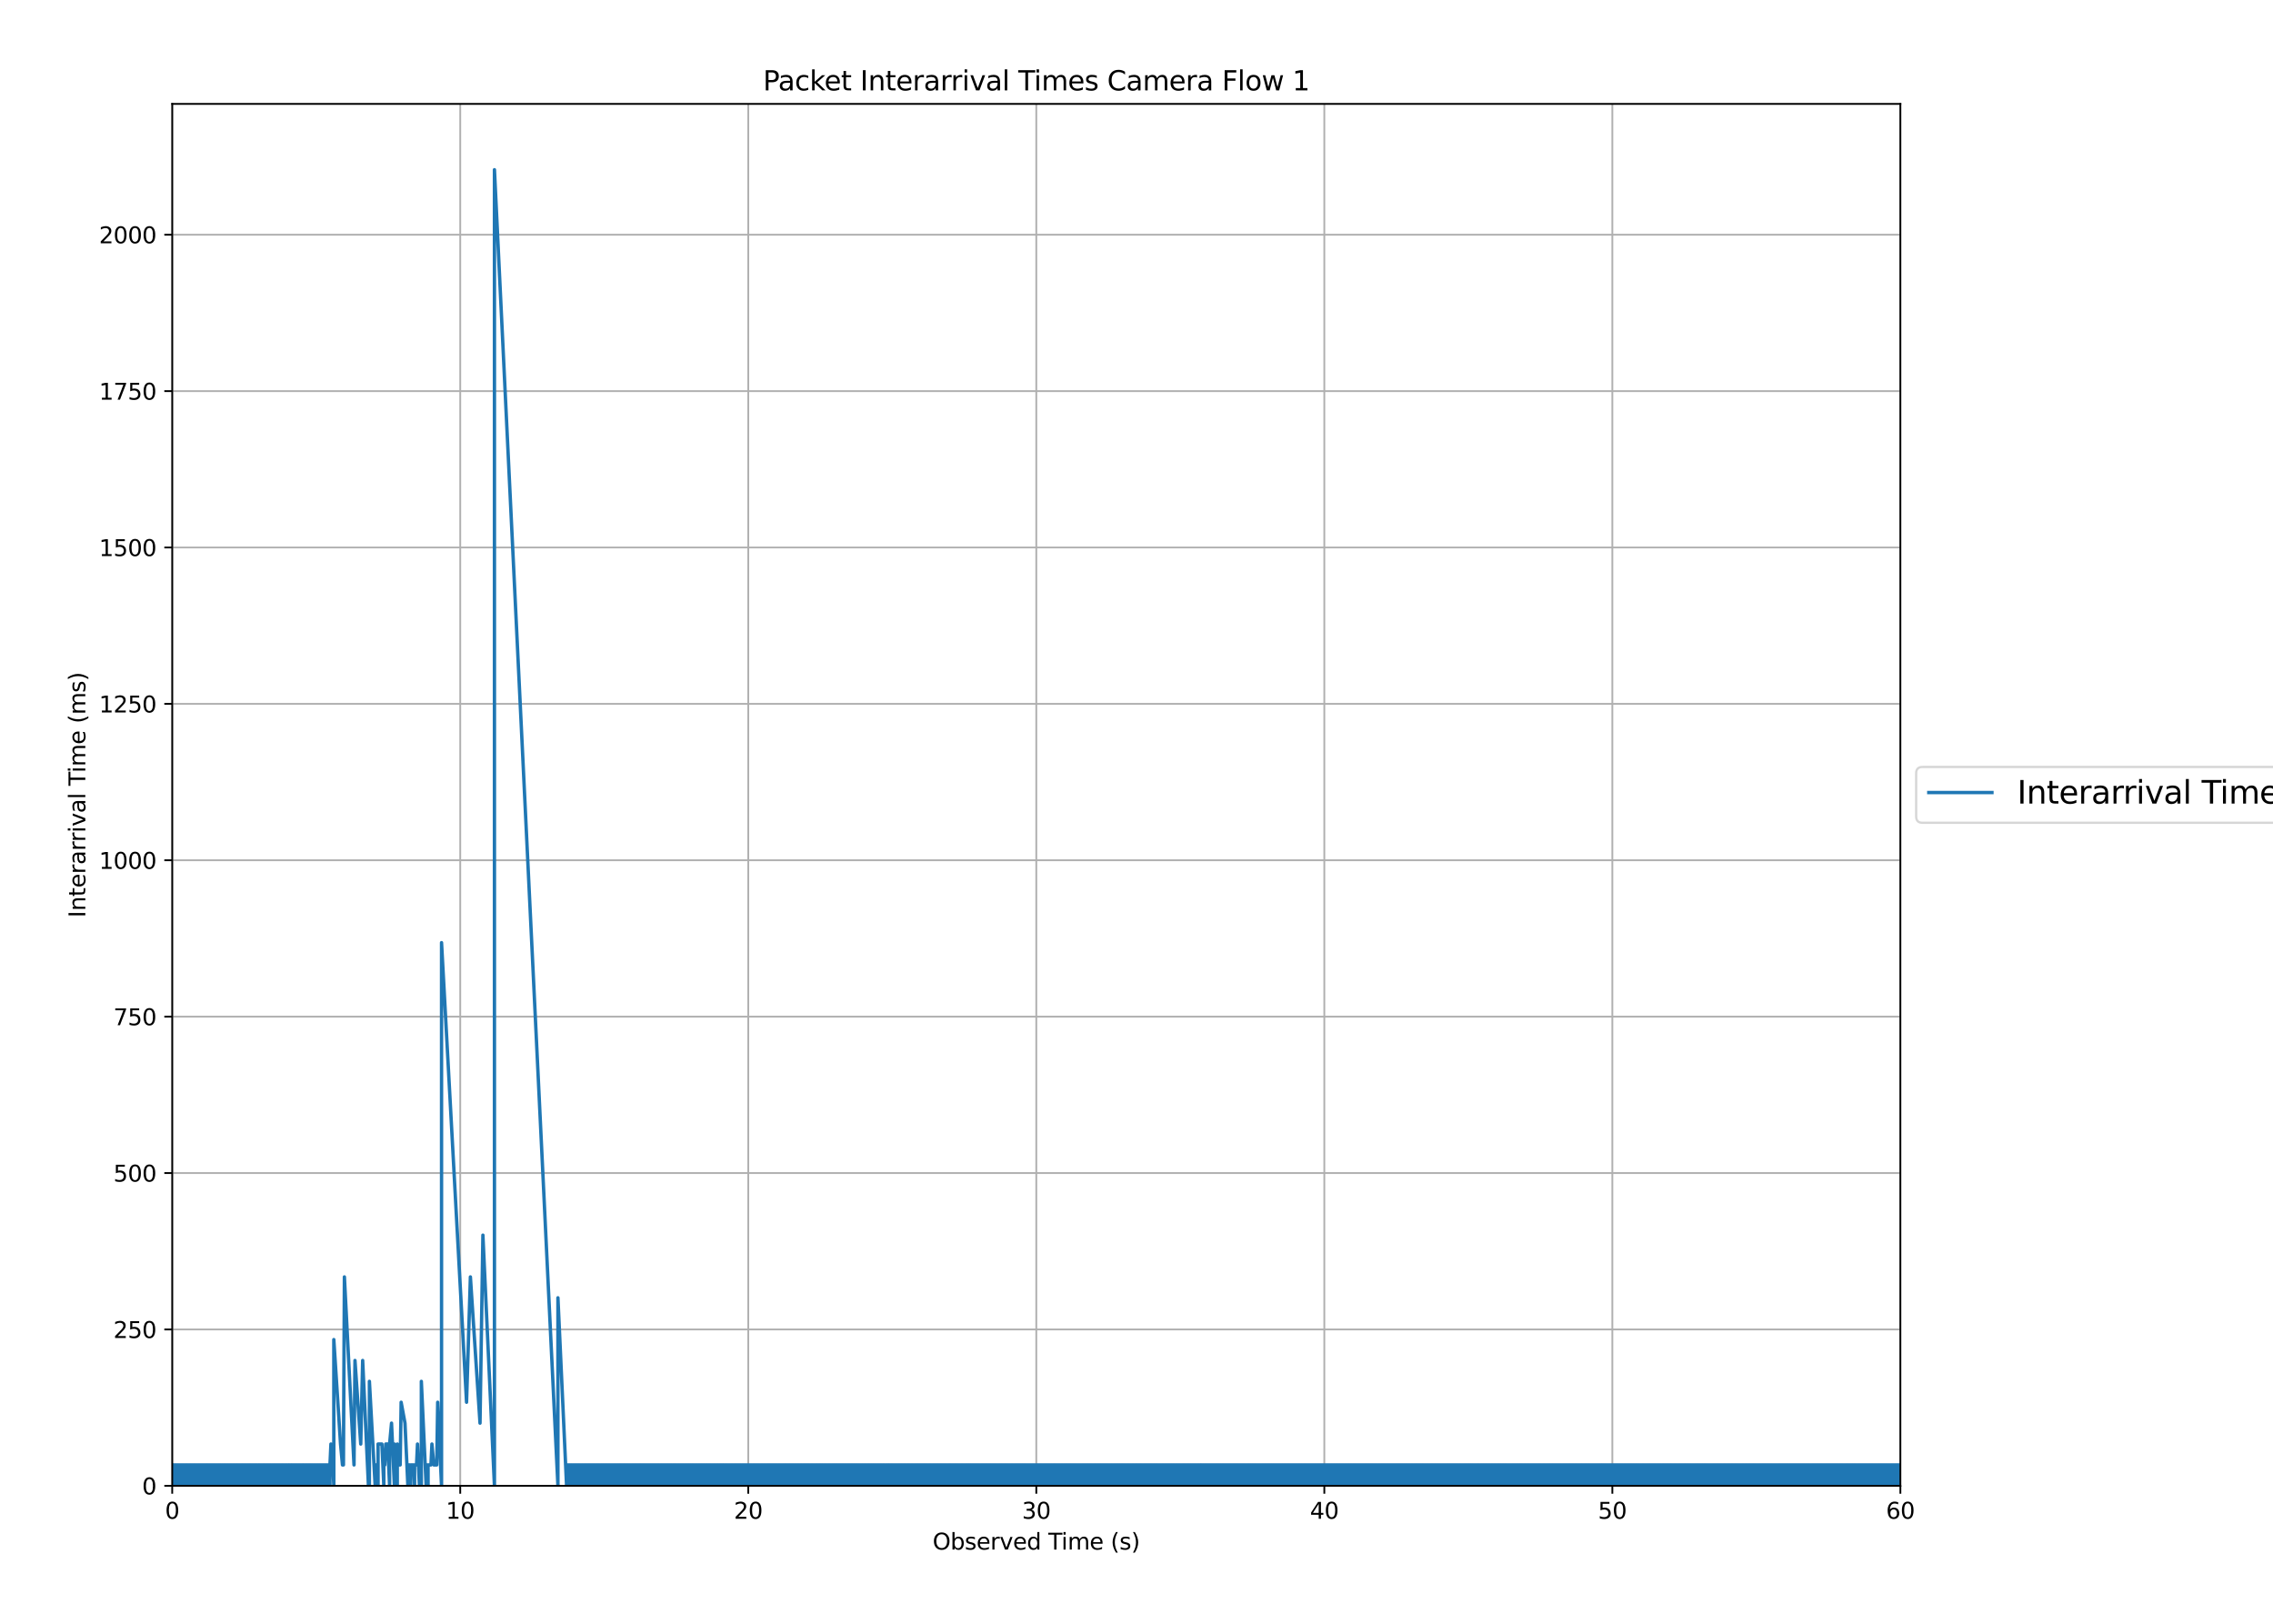 <?xml version="1.0" encoding="utf-8" standalone="no"?>
<!DOCTYPE svg PUBLIC "-//W3C//DTD SVG 1.1//EN"
  "http://www.w3.org/Graphics/SVG/1.1/DTD/svg11.dtd">
<svg xmlns:xlink="http://www.w3.org/1999/xlink" width="1008pt" height="720pt" viewBox="0 0 1008 720" xmlns="http://www.w3.org/2000/svg" version="1.1">
 <defs>
  <style type="text/css">*{stroke-linejoin: round; stroke-linecap: butt}</style>
 </defs>
 <g id="figure_1">
  <g id="patch_1">
   <path d="M 0 720 
L 1008 720 
L 1008 0 
L 0 0 
z
" style="fill: #ffffff"/>
  </g>
  <g id="axes_1">
   <g id="patch_2">
    <path d="M 76.37 658.84 
L 842.755 658.84 
L 842.755 46.08 
L 76.37 46.08 
z
" style="fill: #ffffff"/>
   </g>
   <g id="matplotlib.axis_1">
    <g id="xtick_1">
     <g id="line2d_1">
      <path d="M 76.37 658.84 
L 76.37 46.08 
" clip-path="url(#p8dda00a9f6)" style="fill: none; stroke: #b0b0b0; stroke-width: 0.8; stroke-linecap: square"/>
     </g>
     <g id="line2d_2">
      <defs>
       <path id="m4b352c031a" d="M 0 0 
L 0 3.5 
" style="stroke: #000000; stroke-width: 0.8"/>
      </defs>
      <g>
       <use xlink:href="#m4b352c031a" x="76.37" y="658.84" style="stroke: #000000; stroke-width: 0.8"/>
      </g>
     </g>
     <g id="text_1">
      <!-- 0 -->
      <g transform="translate(73.189 673.438) scale(0.1 -0.1)">
       <defs>
        <path id="DejaVuSans-30" d="M 2034 4250 
Q 1547 4250 1301 3770 
Q 1056 3291 1056 2328 
Q 1056 1369 1301 889 
Q 1547 409 2034 409 
Q 2525 409 2770 889 
Q 3016 1369 3016 2328 
Q 3016 3291 2770 3770 
Q 2525 4250 2034 4250 
z
M 2034 4750 
Q 2819 4750 3233 4129 
Q 3647 3509 3647 2328 
Q 3647 1150 3233 529 
Q 2819 -91 2034 -91 
Q 1250 -91 836 529 
Q 422 1150 422 2328 
Q 422 3509 836 4129 
Q 1250 4750 2034 4750 
z
" transform="scale(0.016)"/>
       </defs>
       <use xlink:href="#DejaVuSans-30"/>
      </g>
     </g>
    </g>
    <g id="xtick_2">
     <g id="line2d_3">
      <path d="M 204.101 658.84 
L 204.101 46.08 
" clip-path="url(#p8dda00a9f6)" style="fill: none; stroke: #b0b0b0; stroke-width: 0.8; stroke-linecap: square"/>
     </g>
     <g id="line2d_4">
      <g>
       <use xlink:href="#m4b352c031a" x="204.101" y="658.84" style="stroke: #000000; stroke-width: 0.8"/>
      </g>
     </g>
     <g id="text_2">
      <!-- 10 -->
      <g transform="translate(197.738 673.438) scale(0.1 -0.1)">
       <defs>
        <path id="DejaVuSans-31" d="M 794 531 
L 1825 531 
L 1825 4091 
L 703 3866 
L 703 4441 
L 1819 4666 
L 2450 4666 
L 2450 531 
L 3481 531 
L 3481 0 
L 794 0 
L 794 531 
z
" transform="scale(0.016)"/>
       </defs>
       <use xlink:href="#DejaVuSans-31"/>
       <use xlink:href="#DejaVuSans-30" x="63.623"/>
      </g>
     </g>
    </g>
    <g id="xtick_3">
     <g id="line2d_5">
      <path d="M 331.832 658.84 
L 331.832 46.08 
" clip-path="url(#p8dda00a9f6)" style="fill: none; stroke: #b0b0b0; stroke-width: 0.8; stroke-linecap: square"/>
     </g>
     <g id="line2d_6">
      <g>
       <use xlink:href="#m4b352c031a" x="331.832" y="658.84" style="stroke: #000000; stroke-width: 0.8"/>
      </g>
     </g>
     <g id="text_3">
      <!-- 20 -->
      <g transform="translate(325.469 673.438) scale(0.1 -0.1)">
       <defs>
        <path id="DejaVuSans-32" d="M 1228 531 
L 3431 531 
L 3431 0 
L 469 0 
L 469 531 
Q 828 903 1448 1529 
Q 2069 2156 2228 2338 
Q 2531 2678 2651 2914 
Q 2772 3150 2772 3378 
Q 2772 3750 2511 3984 
Q 2250 4219 1831 4219 
Q 1534 4219 1204 4116 
Q 875 4013 500 3803 
L 500 4441 
Q 881 4594 1212 4672 
Q 1544 4750 1819 4750 
Q 2544 4750 2975 4387 
Q 3406 4025 3406 3419 
Q 3406 3131 3298 2873 
Q 3191 2616 2906 2266 
Q 2828 2175 2409 1742 
Q 1991 1309 1228 531 
z
" transform="scale(0.016)"/>
       </defs>
       <use xlink:href="#DejaVuSans-32"/>
       <use xlink:href="#DejaVuSans-30" x="63.623"/>
      </g>
     </g>
    </g>
    <g id="xtick_4">
     <g id="line2d_7">
      <path d="M 459.563 658.84 
L 459.563 46.08 
" clip-path="url(#p8dda00a9f6)" style="fill: none; stroke: #b0b0b0; stroke-width: 0.8; stroke-linecap: square"/>
     </g>
     <g id="line2d_8">
      <g>
       <use xlink:href="#m4b352c031a" x="459.563" y="658.84" style="stroke: #000000; stroke-width: 0.8"/>
      </g>
     </g>
     <g id="text_4">
      <!-- 30 -->
      <g transform="translate(453.2 673.438) scale(0.1 -0.1)">
       <defs>
        <path id="DejaVuSans-33" d="M 2597 2516 
Q 3050 2419 3304 2112 
Q 3559 1806 3559 1356 
Q 3559 666 3084 287 
Q 2609 -91 1734 -91 
Q 1441 -91 1130 -33 
Q 819 25 488 141 
L 488 750 
Q 750 597 1062 519 
Q 1375 441 1716 441 
Q 2309 441 2620 675 
Q 2931 909 2931 1356 
Q 2931 1769 2642 2001 
Q 2353 2234 1838 2234 
L 1294 2234 
L 1294 2753 
L 1863 2753 
Q 2328 2753 2575 2939 
Q 2822 3125 2822 3475 
Q 2822 3834 2567 4026 
Q 2313 4219 1838 4219 
Q 1578 4219 1281 4162 
Q 984 4106 628 3988 
L 628 4550 
Q 988 4650 1302 4700 
Q 1616 4750 1894 4750 
Q 2613 4750 3031 4423 
Q 3450 4097 3450 3541 
Q 3450 3153 3228 2886 
Q 3006 2619 2597 2516 
z
" transform="scale(0.016)"/>
       </defs>
       <use xlink:href="#DejaVuSans-33"/>
       <use xlink:href="#DejaVuSans-30" x="63.623"/>
      </g>
     </g>
    </g>
    <g id="xtick_5">
     <g id="line2d_9">
      <path d="M 587.294 658.84 
L 587.294 46.08 
" clip-path="url(#p8dda00a9f6)" style="fill: none; stroke: #b0b0b0; stroke-width: 0.8; stroke-linecap: square"/>
     </g>
     <g id="line2d_10">
      <g>
       <use xlink:href="#m4b352c031a" x="587.294" y="658.84" style="stroke: #000000; stroke-width: 0.8"/>
      </g>
     </g>
     <g id="text_5">
      <!-- 40 -->
      <g transform="translate(580.931 673.438) scale(0.1 -0.1)">
       <defs>
        <path id="DejaVuSans-34" d="M 2419 4116 
L 825 1625 
L 2419 1625 
L 2419 4116 
z
M 2253 4666 
L 3047 4666 
L 3047 1625 
L 3713 1625 
L 3713 1100 
L 3047 1100 
L 3047 0 
L 2419 0 
L 2419 1100 
L 313 1100 
L 313 1709 
L 2253 4666 
z
" transform="scale(0.016)"/>
       </defs>
       <use xlink:href="#DejaVuSans-34"/>
       <use xlink:href="#DejaVuSans-30" x="63.623"/>
      </g>
     </g>
    </g>
    <g id="xtick_6">
     <g id="line2d_11">
      <path d="M 715.025 658.84 
L 715.025 46.08 
" clip-path="url(#p8dda00a9f6)" style="fill: none; stroke: #b0b0b0; stroke-width: 0.8; stroke-linecap: square"/>
     </g>
     <g id="line2d_12">
      <g>
       <use xlink:href="#m4b352c031a" x="715.025" y="658.84" style="stroke: #000000; stroke-width: 0.8"/>
      </g>
     </g>
     <g id="text_6">
      <!-- 50 -->
      <g transform="translate(708.662 673.438) scale(0.1 -0.1)">
       <defs>
        <path id="DejaVuSans-35" d="M 691 4666 
L 3169 4666 
L 3169 4134 
L 1269 4134 
L 1269 2991 
Q 1406 3038 1543 3061 
Q 1681 3084 1819 3084 
Q 2600 3084 3056 2656 
Q 3513 2228 3513 1497 
Q 3513 744 3044 326 
Q 2575 -91 1722 -91 
Q 1428 -91 1123 -41 
Q 819 9 494 109 
L 494 744 
Q 775 591 1075 516 
Q 1375 441 1709 441 
Q 2250 441 2565 725 
Q 2881 1009 2881 1497 
Q 2881 1984 2565 2268 
Q 2250 2553 1709 2553 
Q 1456 2553 1204 2497 
Q 953 2441 691 2322 
L 691 4666 
z
" transform="scale(0.016)"/>
       </defs>
       <use xlink:href="#DejaVuSans-35"/>
       <use xlink:href="#DejaVuSans-30" x="63.623"/>
      </g>
     </g>
    </g>
    <g id="xtick_7">
     <g id="line2d_13">
      <path d="M 842.755 658.84 
L 842.755 46.08 
" clip-path="url(#p8dda00a9f6)" style="fill: none; stroke: #b0b0b0; stroke-width: 0.8; stroke-linecap: square"/>
     </g>
     <g id="line2d_14">
      <g>
       <use xlink:href="#m4b352c031a" x="842.755" y="658.84" style="stroke: #000000; stroke-width: 0.8"/>
      </g>
     </g>
     <g id="text_7">
      <!-- 60 -->
      <g transform="translate(836.393 673.438) scale(0.1 -0.1)">
       <defs>
        <path id="DejaVuSans-36" d="M 2113 2584 
Q 1688 2584 1439 2293 
Q 1191 2003 1191 1497 
Q 1191 994 1439 701 
Q 1688 409 2113 409 
Q 2538 409 2786 701 
Q 3034 994 3034 1497 
Q 3034 2003 2786 2293 
Q 2538 2584 2113 2584 
z
M 3366 4563 
L 3366 3988 
Q 3128 4100 2886 4159 
Q 2644 4219 2406 4219 
Q 1781 4219 1451 3797 
Q 1122 3375 1075 2522 
Q 1259 2794 1537 2939 
Q 1816 3084 2150 3084 
Q 2853 3084 3261 2657 
Q 3669 2231 3669 1497 
Q 3669 778 3244 343 
Q 2819 -91 2113 -91 
Q 1303 -91 875 529 
Q 447 1150 447 2328 
Q 447 3434 972 4092 
Q 1497 4750 2381 4750 
Q 2619 4750 2861 4703 
Q 3103 4656 3366 4563 
z
" transform="scale(0.016)"/>
       </defs>
       <use xlink:href="#DejaVuSans-36"/>
       <use xlink:href="#DejaVuSans-30" x="63.623"/>
      </g>
     </g>
    </g>
    <g id="text_8">
     <!-- Observed Time (s) -->
     <g transform="translate(413.588 687.117) scale(0.1 -0.1)">
      <defs>
       <path id="DejaVuSans-4f" d="M 2522 4238 
Q 1834 4238 1429 3725 
Q 1025 3213 1025 2328 
Q 1025 1447 1429 934 
Q 1834 422 2522 422 
Q 3209 422 3611 934 
Q 4013 1447 4013 2328 
Q 4013 3213 3611 3725 
Q 3209 4238 2522 4238 
z
M 2522 4750 
Q 3503 4750 4090 4092 
Q 4678 3434 4678 2328 
Q 4678 1225 4090 567 
Q 3503 -91 2522 -91 
Q 1538 -91 948 565 
Q 359 1222 359 2328 
Q 359 3434 948 4092 
Q 1538 4750 2522 4750 
z
" transform="scale(0.016)"/>
       <path id="DejaVuSans-62" d="M 3116 1747 
Q 3116 2381 2855 2742 
Q 2594 3103 2138 3103 
Q 1681 3103 1420 2742 
Q 1159 2381 1159 1747 
Q 1159 1113 1420 752 
Q 1681 391 2138 391 
Q 2594 391 2855 752 
Q 3116 1113 3116 1747 
z
M 1159 2969 
Q 1341 3281 1617 3432 
Q 1894 3584 2278 3584 
Q 2916 3584 3314 3078 
Q 3713 2572 3713 1747 
Q 3713 922 3314 415 
Q 2916 -91 2278 -91 
Q 1894 -91 1617 61 
Q 1341 213 1159 525 
L 1159 0 
L 581 0 
L 581 4863 
L 1159 4863 
L 1159 2969 
z
" transform="scale(0.016)"/>
       <path id="DejaVuSans-73" d="M 2834 3397 
L 2834 2853 
Q 2591 2978 2328 3040 
Q 2066 3103 1784 3103 
Q 1356 3103 1142 2972 
Q 928 2841 928 2578 
Q 928 2378 1081 2264 
Q 1234 2150 1697 2047 
L 1894 2003 
Q 2506 1872 2764 1633 
Q 3022 1394 3022 966 
Q 3022 478 2636 193 
Q 2250 -91 1575 -91 
Q 1294 -91 989 -36 
Q 684 19 347 128 
L 347 722 
Q 666 556 975 473 
Q 1284 391 1588 391 
Q 1994 391 2212 530 
Q 2431 669 2431 922 
Q 2431 1156 2273 1281 
Q 2116 1406 1581 1522 
L 1381 1569 
Q 847 1681 609 1914 
Q 372 2147 372 2553 
Q 372 3047 722 3315 
Q 1072 3584 1716 3584 
Q 2034 3584 2315 3537 
Q 2597 3491 2834 3397 
z
" transform="scale(0.016)"/>
       <path id="DejaVuSans-65" d="M 3597 1894 
L 3597 1613 
L 953 1613 
Q 991 1019 1311 708 
Q 1631 397 2203 397 
Q 2534 397 2845 478 
Q 3156 559 3463 722 
L 3463 178 
Q 3153 47 2828 -22 
Q 2503 -91 2169 -91 
Q 1331 -91 842 396 
Q 353 884 353 1716 
Q 353 2575 817 3079 
Q 1281 3584 2069 3584 
Q 2775 3584 3186 3129 
Q 3597 2675 3597 1894 
z
M 3022 2063 
Q 3016 2534 2758 2815 
Q 2500 3097 2075 3097 
Q 1594 3097 1305 2825 
Q 1016 2553 972 2059 
L 3022 2063 
z
" transform="scale(0.016)"/>
       <path id="DejaVuSans-72" d="M 2631 2963 
Q 2534 3019 2420 3045 
Q 2306 3072 2169 3072 
Q 1681 3072 1420 2755 
Q 1159 2438 1159 1844 
L 1159 0 
L 581 0 
L 581 3500 
L 1159 3500 
L 1159 2956 
Q 1341 3275 1631 3429 
Q 1922 3584 2338 3584 
Q 2397 3584 2469 3576 
Q 2541 3569 2628 3553 
L 2631 2963 
z
" transform="scale(0.016)"/>
       <path id="DejaVuSans-76" d="M 191 3500 
L 800 3500 
L 1894 563 
L 2988 3500 
L 3597 3500 
L 2284 0 
L 1503 0 
L 191 3500 
z
" transform="scale(0.016)"/>
       <path id="DejaVuSans-64" d="M 2906 2969 
L 2906 4863 
L 3481 4863 
L 3481 0 
L 2906 0 
L 2906 525 
Q 2725 213 2448 61 
Q 2172 -91 1784 -91 
Q 1150 -91 751 415 
Q 353 922 353 1747 
Q 353 2572 751 3078 
Q 1150 3584 1784 3584 
Q 2172 3584 2448 3432 
Q 2725 3281 2906 2969 
z
M 947 1747 
Q 947 1113 1208 752 
Q 1469 391 1925 391 
Q 2381 391 2643 752 
Q 2906 1113 2906 1747 
Q 2906 2381 2643 2742 
Q 2381 3103 1925 3103 
Q 1469 3103 1208 2742 
Q 947 2381 947 1747 
z
" transform="scale(0.016)"/>
       <path id="DejaVuSans-20" transform="scale(0.016)"/>
       <path id="DejaVuSans-54" d="M -19 4666 
L 3928 4666 
L 3928 4134 
L 2272 4134 
L 2272 0 
L 1638 0 
L 1638 4134 
L -19 4134 
L -19 4666 
z
" transform="scale(0.016)"/>
       <path id="DejaVuSans-69" d="M 603 3500 
L 1178 3500 
L 1178 0 
L 603 0 
L 603 3500 
z
M 603 4863 
L 1178 4863 
L 1178 4134 
L 603 4134 
L 603 4863 
z
" transform="scale(0.016)"/>
       <path id="DejaVuSans-6d" d="M 3328 2828 
Q 3544 3216 3844 3400 
Q 4144 3584 4550 3584 
Q 5097 3584 5394 3201 
Q 5691 2819 5691 2113 
L 5691 0 
L 5113 0 
L 5113 2094 
Q 5113 2597 4934 2840 
Q 4756 3084 4391 3084 
Q 3944 3084 3684 2787 
Q 3425 2491 3425 1978 
L 3425 0 
L 2847 0 
L 2847 2094 
Q 2847 2600 2669 2842 
Q 2491 3084 2119 3084 
Q 1678 3084 1418 2786 
Q 1159 2488 1159 1978 
L 1159 0 
L 581 0 
L 581 3500 
L 1159 3500 
L 1159 2956 
Q 1356 3278 1631 3431 
Q 1906 3584 2284 3584 
Q 2666 3584 2933 3390 
Q 3200 3197 3328 2828 
z
" transform="scale(0.016)"/>
       <path id="DejaVuSans-28" d="M 1984 4856 
Q 1566 4138 1362 3434 
Q 1159 2731 1159 2009 
Q 1159 1288 1364 580 
Q 1569 -128 1984 -844 
L 1484 -844 
Q 1016 -109 783 600 
Q 550 1309 550 2009 
Q 550 2706 781 3412 
Q 1013 4119 1484 4856 
L 1984 4856 
z
" transform="scale(0.016)"/>
       <path id="DejaVuSans-29" d="M 513 4856 
L 1013 4856 
Q 1481 4119 1714 3412 
Q 1947 2706 1947 2009 
Q 1947 1309 1714 600 
Q 1481 -109 1013 -844 
L 513 -844 
Q 928 -128 1133 580 
Q 1338 1288 1338 2009 
Q 1338 2731 1133 3434 
Q 928 4138 513 4856 
z
" transform="scale(0.016)"/>
      </defs>
      <use xlink:href="#DejaVuSans-4f"/>
      <use xlink:href="#DejaVuSans-62" x="78.711"/>
      <use xlink:href="#DejaVuSans-73" x="142.188"/>
      <use xlink:href="#DejaVuSans-65" x="194.287"/>
      <use xlink:href="#DejaVuSans-72" x="255.811"/>
      <use xlink:href="#DejaVuSans-76" x="296.924"/>
      <use xlink:href="#DejaVuSans-65" x="356.104"/>
      <use xlink:href="#DejaVuSans-64" x="417.627"/>
      <use xlink:href="#DejaVuSans-20" x="481.104"/>
      <use xlink:href="#DejaVuSans-54" x="512.891"/>
      <use xlink:href="#DejaVuSans-69" x="570.85"/>
      <use xlink:href="#DejaVuSans-6d" x="598.633"/>
      <use xlink:href="#DejaVuSans-65" x="696.045"/>
      <use xlink:href="#DejaVuSans-20" x="757.568"/>
      <use xlink:href="#DejaVuSans-28" x="789.355"/>
      <use xlink:href="#DejaVuSans-73" x="828.369"/>
      <use xlink:href="#DejaVuSans-29" x="880.469"/>
     </g>
    </g>
   </g>
   <g id="matplotlib.axis_2">
    <g id="ytick_1">
     <g id="line2d_15">
      <path d="M 76.37 658.84 
L 842.755 658.84 
" clip-path="url(#p8dda00a9f6)" style="fill: none; stroke: #b0b0b0; stroke-width: 0.8; stroke-linecap: square"/>
     </g>
     <g id="line2d_16">
      <defs>
       <path id="m5908cc6322" d="M 0 0 
L -3.5 0 
" style="stroke: #000000; stroke-width: 0.8"/>
      </defs>
      <g>
       <use xlink:href="#m5908cc6322" x="76.37" y="658.84" style="stroke: #000000; stroke-width: 0.8"/>
      </g>
     </g>
     <g id="text_9">
      <!-- 0 -->
      <g transform="translate(63.008 662.639) scale(0.1 -0.1)">
       <use xlink:href="#DejaVuSans-30"/>
      </g>
     </g>
    </g>
    <g id="ytick_2">
     <g id="line2d_17">
      <path d="M 76.37 589.495 
L 842.755 589.495 
" clip-path="url(#p8dda00a9f6)" style="fill: none; stroke: #b0b0b0; stroke-width: 0.8; stroke-linecap: square"/>
     </g>
     <g id="line2d_18">
      <g>
       <use xlink:href="#m5908cc6322" x="76.37" y="589.495" style="stroke: #000000; stroke-width: 0.8"/>
      </g>
     </g>
     <g id="text_10">
      <!-- 250 -->
      <g transform="translate(50.282 593.294) scale(0.1 -0.1)">
       <use xlink:href="#DejaVuSans-32"/>
       <use xlink:href="#DejaVuSans-35" x="63.623"/>
       <use xlink:href="#DejaVuSans-30" x="127.246"/>
      </g>
     </g>
    </g>
    <g id="ytick_3">
     <g id="line2d_19">
      <path d="M 76.37 520.149 
L 842.755 520.149 
" clip-path="url(#p8dda00a9f6)" style="fill: none; stroke: #b0b0b0; stroke-width: 0.8; stroke-linecap: square"/>
     </g>
     <g id="line2d_20">
      <g>
       <use xlink:href="#m5908cc6322" x="76.37" y="520.149" style="stroke: #000000; stroke-width: 0.8"/>
      </g>
     </g>
     <g id="text_11">
      <!-- 500 -->
      <g transform="translate(50.282 523.948) scale(0.1 -0.1)">
       <use xlink:href="#DejaVuSans-35"/>
       <use xlink:href="#DejaVuSans-30" x="63.623"/>
       <use xlink:href="#DejaVuSans-30" x="127.246"/>
      </g>
     </g>
    </g>
    <g id="ytick_4">
     <g id="line2d_21">
      <path d="M 76.37 450.804 
L 842.755 450.804 
" clip-path="url(#p8dda00a9f6)" style="fill: none; stroke: #b0b0b0; stroke-width: 0.8; stroke-linecap: square"/>
     </g>
     <g id="line2d_22">
      <g>
       <use xlink:href="#m5908cc6322" x="76.37" y="450.804" style="stroke: #000000; stroke-width: 0.8"/>
      </g>
     </g>
     <g id="text_12">
      <!-- 750 -->
      <g transform="translate(50.282 454.603) scale(0.1 -0.1)">
       <defs>
        <path id="DejaVuSans-37" d="M 525 4666 
L 3525 4666 
L 3525 4397 
L 1831 0 
L 1172 0 
L 2766 4134 
L 525 4134 
L 525 4666 
z
" transform="scale(0.016)"/>
       </defs>
       <use xlink:href="#DejaVuSans-37"/>
       <use xlink:href="#DejaVuSans-35" x="63.623"/>
       <use xlink:href="#DejaVuSans-30" x="127.246"/>
      </g>
     </g>
    </g>
    <g id="ytick_5">
     <g id="line2d_23">
      <path d="M 76.37 381.458 
L 842.755 381.458 
" clip-path="url(#p8dda00a9f6)" style="fill: none; stroke: #b0b0b0; stroke-width: 0.8; stroke-linecap: square"/>
     </g>
     <g id="line2d_24">
      <g>
       <use xlink:href="#m5908cc6322" x="76.37" y="381.458" style="stroke: #000000; stroke-width: 0.8"/>
      </g>
     </g>
     <g id="text_13">
      <!-- 1000 -->
      <g transform="translate(43.92 385.257) scale(0.1 -0.1)">
       <use xlink:href="#DejaVuSans-31"/>
       <use xlink:href="#DejaVuSans-30" x="63.623"/>
       <use xlink:href="#DejaVuSans-30" x="127.246"/>
       <use xlink:href="#DejaVuSans-30" x="190.869"/>
      </g>
     </g>
    </g>
    <g id="ytick_6">
     <g id="line2d_25">
      <path d="M 76.37 312.113 
L 842.755 312.113 
" clip-path="url(#p8dda00a9f6)" style="fill: none; stroke: #b0b0b0; stroke-width: 0.8; stroke-linecap: square"/>
     </g>
     <g id="line2d_26">
      <g>
       <use xlink:href="#m5908cc6322" x="76.37" y="312.113" style="stroke: #000000; stroke-width: 0.8"/>
      </g>
     </g>
     <g id="text_14">
      <!-- 1250 -->
      <g transform="translate(43.92 315.912) scale(0.1 -0.1)">
       <use xlink:href="#DejaVuSans-31"/>
       <use xlink:href="#DejaVuSans-32" x="63.623"/>
       <use xlink:href="#DejaVuSans-35" x="127.246"/>
       <use xlink:href="#DejaVuSans-30" x="190.869"/>
      </g>
     </g>
    </g>
    <g id="ytick_7">
     <g id="line2d_27">
      <path d="M 76.37 242.767 
L 842.755 242.767 
" clip-path="url(#p8dda00a9f6)" style="fill: none; stroke: #b0b0b0; stroke-width: 0.8; stroke-linecap: square"/>
     </g>
     <g id="line2d_28">
      <g>
       <use xlink:href="#m5908cc6322" x="76.37" y="242.767" style="stroke: #000000; stroke-width: 0.8"/>
      </g>
     </g>
     <g id="text_15">
      <!-- 1500 -->
      <g transform="translate(43.92 246.566) scale(0.1 -0.1)">
       <use xlink:href="#DejaVuSans-31"/>
       <use xlink:href="#DejaVuSans-35" x="63.623"/>
       <use xlink:href="#DejaVuSans-30" x="127.246"/>
       <use xlink:href="#DejaVuSans-30" x="190.869"/>
      </g>
     </g>
    </g>
    <g id="ytick_8">
     <g id="line2d_29">
      <path d="M 76.37 173.422 
L 842.755 173.422 
" clip-path="url(#p8dda00a9f6)" style="fill: none; stroke: #b0b0b0; stroke-width: 0.8; stroke-linecap: square"/>
     </g>
     <g id="line2d_30">
      <g>
       <use xlink:href="#m5908cc6322" x="76.37" y="173.422" style="stroke: #000000; stroke-width: 0.8"/>
      </g>
     </g>
     <g id="text_16">
      <!-- 1750 -->
      <g transform="translate(43.92 177.221) scale(0.1 -0.1)">
       <use xlink:href="#DejaVuSans-31"/>
       <use xlink:href="#DejaVuSans-37" x="63.623"/>
       <use xlink:href="#DejaVuSans-35" x="127.246"/>
       <use xlink:href="#DejaVuSans-30" x="190.869"/>
      </g>
     </g>
    </g>
    <g id="ytick_9">
     <g id="line2d_31">
      <path d="M 76.37 104.076 
L 842.755 104.076 
" clip-path="url(#p8dda00a9f6)" style="fill: none; stroke: #b0b0b0; stroke-width: 0.8; stroke-linecap: square"/>
     </g>
     <g id="line2d_32">
      <g>
       <use xlink:href="#m5908cc6322" x="76.37" y="104.076" style="stroke: #000000; stroke-width: 0.8"/>
      </g>
     </g>
     <g id="text_17">
      <!-- 2000 -->
      <g transform="translate(43.92 107.875) scale(0.1 -0.1)">
       <use xlink:href="#DejaVuSans-32"/>
       <use xlink:href="#DejaVuSans-30" x="63.623"/>
       <use xlink:href="#DejaVuSans-30" x="127.246"/>
       <use xlink:href="#DejaVuSans-30" x="190.869"/>
      </g>
     </g>
    </g>
    <g id="text_18">
     <!-- Interarrival Time (ms) -->
     <g transform="translate(37.84 406.873) rotate(-90) scale(0.1 -0.1)">
      <defs>
       <path id="DejaVuSans-49" d="M 628 4666 
L 1259 4666 
L 1259 0 
L 628 0 
L 628 4666 
z
" transform="scale(0.016)"/>
       <path id="DejaVuSans-6e" d="M 3513 2113 
L 3513 0 
L 2938 0 
L 2938 2094 
Q 2938 2591 2744 2837 
Q 2550 3084 2163 3084 
Q 1697 3084 1428 2787 
Q 1159 2491 1159 1978 
L 1159 0 
L 581 0 
L 581 3500 
L 1159 3500 
L 1159 2956 
Q 1366 3272 1645 3428 
Q 1925 3584 2291 3584 
Q 2894 3584 3203 3211 
Q 3513 2838 3513 2113 
z
" transform="scale(0.016)"/>
       <path id="DejaVuSans-74" d="M 1172 4494 
L 1172 3500 
L 2356 3500 
L 2356 3053 
L 1172 3053 
L 1172 1153 
Q 1172 725 1289 603 
Q 1406 481 1766 481 
L 2356 481 
L 2356 0 
L 1766 0 
Q 1100 0 847 248 
Q 594 497 594 1153 
L 594 3053 
L 172 3053 
L 172 3500 
L 594 3500 
L 594 4494 
L 1172 4494 
z
" transform="scale(0.016)"/>
       <path id="DejaVuSans-61" d="M 2194 1759 
Q 1497 1759 1228 1600 
Q 959 1441 959 1056 
Q 959 750 1161 570 
Q 1363 391 1709 391 
Q 2188 391 2477 730 
Q 2766 1069 2766 1631 
L 2766 1759 
L 2194 1759 
z
M 3341 1997 
L 3341 0 
L 2766 0 
L 2766 531 
Q 2569 213 2275 61 
Q 1981 -91 1556 -91 
Q 1019 -91 701 211 
Q 384 513 384 1019 
Q 384 1609 779 1909 
Q 1175 2209 1959 2209 
L 2766 2209 
L 2766 2266 
Q 2766 2663 2505 2880 
Q 2244 3097 1772 3097 
Q 1472 3097 1187 3025 
Q 903 2953 641 2809 
L 641 3341 
Q 956 3463 1253 3523 
Q 1550 3584 1831 3584 
Q 2591 3584 2966 3190 
Q 3341 2797 3341 1997 
z
" transform="scale(0.016)"/>
       <path id="DejaVuSans-6c" d="M 603 4863 
L 1178 4863 
L 1178 0 
L 603 0 
L 603 4863 
z
" transform="scale(0.016)"/>
      </defs>
      <use xlink:href="#DejaVuSans-49"/>
      <use xlink:href="#DejaVuSans-6e" x="29.492"/>
      <use xlink:href="#DejaVuSans-74" x="92.871"/>
      <use xlink:href="#DejaVuSans-65" x="132.08"/>
      <use xlink:href="#DejaVuSans-72" x="193.604"/>
      <use xlink:href="#DejaVuSans-61" x="234.717"/>
      <use xlink:href="#DejaVuSans-72" x="295.996"/>
      <use xlink:href="#DejaVuSans-72" x="335.359"/>
      <use xlink:href="#DejaVuSans-69" x="376.473"/>
      <use xlink:href="#DejaVuSans-76" x="404.256"/>
      <use xlink:href="#DejaVuSans-61" x="463.436"/>
      <use xlink:href="#DejaVuSans-6c" x="524.715"/>
      <use xlink:href="#DejaVuSans-20" x="552.498"/>
      <use xlink:href="#DejaVuSans-54" x="584.285"/>
      <use xlink:href="#DejaVuSans-69" x="642.244"/>
      <use xlink:href="#DejaVuSans-6d" x="670.027"/>
      <use xlink:href="#DejaVuSans-65" x="767.439"/>
      <use xlink:href="#DejaVuSans-20" x="828.963"/>
      <use xlink:href="#DejaVuSans-28" x="860.75"/>
      <use xlink:href="#DejaVuSans-6d" x="899.764"/>
      <use xlink:href="#DejaVuSans-73" x="997.176"/>
      <use xlink:href="#DejaVuSans-29" x="1049.275"/>
     </g>
    </g>
   </g>
   <g id="line2d_33">
    <path d="M 76.37 658.834 
L 76.37 649.549 
L 76.798 658.84 
L 76.798 649.553 
L 77.226 658.834 
L 77.226 649.576 
L 77.653 658.84 
L 77.653 649.576 
L 78.079 658.84 
L 78.079 649.572 
L 78.506 658.84 
L 78.506 649.577 
L 78.933 658.84 
L 78.933 649.576 
L 79.359 658.84 
L 79.359 649.578 
L 79.786 658.836 
L 79.786 649.579 
L 80.212 658.84 
L 80.212 649.576 
L 80.639 658.84 
L 80.639 649.577 
L 81.065 658.84 
L 81.065 649.576 
L 81.492 658.84 
L 81.492 649.578 
L 81.919 658.84 
L 81.919 649.578 
L 82.345 658.84 
L 82.345 649.577 
L 82.772 658.84 
L 82.772 649.573 
L 83.198 658.84 
L 83.198 649.578 
L 83.625 658.84 
L 83.625 649.58 
L 84.051 658.84 
L 84.051 649.578 
L 84.478 658.84 
L 84.478 649.576 
L 84.904 658.84 
L 84.904 649.577 
L 85.331 658.84 
L 85.331 649.577 
L 85.757 658.84 
L 85.757 649.577 
L 86.184 658.84 
L 86.184 649.573 
L 86.611 658.84 
L 86.611 649.577 
L 87.037 658.84 
L 87.037 649.577 
L 87.464 658.84 
L 87.464 649.577 
L 87.89 658.84 
L 87.89 649.577 
L 88.317 658.84 
L 88.317 649.576 
L 88.743 658.84 
L 88.743 649.577 
L 89.17 658.84 
L 89.17 649.576 
L 89.597 658.84 
L 89.597 649.578 
L 90.023 658.84 
L 90.023 649.577 
L 90.45 658.84 
L 90.45 649.578 
L 90.876 658.84 
L 90.876 649.576 
L 91.303 658.84 
L 91.303 649.577 
L 91.729 658.84 
L 91.729 649.57 
L 92.156 658.84 
L 92.156 649.578 
L 92.583 658.84 
L 92.583 649.577 
L 93.009 658.84 
L 93.009 649.577 
L 93.436 658.84 
L 93.436 649.578 
L 93.862 658.84 
L 93.862 649.576 
L 94.289 658.84 
L 94.289 649.578 
L 94.715 658.84 
L 94.715 649.575 
L 95.142 658.84 
L 95.142 649.577 
L 95.569 658.84 
L 95.569 649.578 
L 95.995 658.836 
L 95.995 649.581 
L 96.422 658.837 
L 96.422 649.579 
L 96.848 658.84 
L 96.848 649.576 
L 97.275 658.84 
L 97.275 649.577 
L 97.701 658.84 
L 97.701 649.576 
L 98.128 658.84 
L 98.128 649.579 
L 98.554 658.837 
L 98.555 649.577 
L 98.981 658.84 
L 98.981 649.579 
L 99.408 658.84 
L 99.408 649.576 
L 99.834 658.84 
L 99.834 649.577 
L 100.261 658.84 
L 100.261 649.578 
L 100.687 658.836 
L 100.687 649.58 
L 101.114 658.84 
L 101.114 649.577 
L 101.54 658.84 
L 101.54 649.577 
L 101.967 658.84 
L 101.967 649.578 
L 102.393 658.84 
L 102.393 649.575 
L 102.82 658.84 
L 102.82 649.578 
L 103.247 658.84 
L 103.247 649.577 
L 103.673 658.84 
L 103.673 649.576 
L 104.1 658.84 
L 104.1 649.578 
L 104.526 658.84 
L 104.526 649.577 
L 104.953 658.84 
L 104.953 649.576 
L 105.379 658.84 
L 105.379 649.577 
L 105.806 658.836 
L 105.806 649.579 
L 106.233 658.84 
L 106.233 649.58 
L 106.659 658.84 
L 106.659 649.582 
L 107.085 658.84 
L 107.085 649.577 
L 107.512 658.84 
L 107.512 649.576 
L 107.938 658.84 
L 107.938 649.577 
L 108.365 658.84 
L 108.365 649.578 
L 108.792 658.84 
L 108.792 649.576 
L 109.218 658.84 
L 109.218 649.577 
L 109.645 658.84 
L 109.645 649.577 
L 110.071 658.84 
L 110.071 649.575 
L 110.498 658.84 
L 110.498 649.577 
L 110.924 658.84 
L 110.924 649.57 
L 111.351 658.84 
L 111.351 649.578 
L 111.778 658.84 
L 111.778 649.576 
L 112.204 658.84 
L 112.204 649.578 
L 112.631 658.84 
L 112.631 649.577 
L 113.057 658.84 
L 113.057 649.577 
L 113.484 658.84 
L 113.484 649.575 
L 113.911 658.84 
L 113.911 649.575 
L 114.337 658.84 
L 114.337 649.585 
L 114.763 658.84 
L 114.763 649.571 
L 115.19 658.84 
L 115.19 649.574 
L 115.617 658.84 
L 115.617 649.579 
L 116.043 658.84 
L 116.043 649.578 
L 116.47 658.84 
L 116.47 649.578 
L 116.896 658.84 
L 116.896 649.573 
L 117.323 658.84 
L 117.323 649.576 
L 117.75 658.84 
L 117.75 649.578 
L 118.176 658.84 
L 118.176 649.577 
L 118.603 658.84 
L 118.603 649.576 
L 119.029 658.84 
L 119.029 649.578 
L 119.456 658.84 
L 119.456 649.578 
L 119.882 658.84 
L 119.882 649.576 
L 120.309 658.84 
L 120.309 649.579 
L 120.735 658.84 
L 120.735 649.578 
L 121.162 658.84 
L 121.162 649.577 
L 121.589 658.84 
L 121.589 649.576 
L 122.015 658.84 
L 122.015 649.578 
L 122.442 658.84 
L 122.442 649.577 
L 122.868 658.84 
L 122.868 649.578 
L 123.295 658.84 
L 123.295 649.576 
L 123.721 658.84 
L 123.721 649.578 
L 124.148 658.84 
L 124.148 649.576 
L 124.574 658.84 
L 124.574 649.579 
L 125.001 658.84 
L 125.001 649.574 
L 125.427 658.84 
L 125.427 649.576 
L 125.854 658.84 
L 125.854 649.577 
L 126.281 658.84 
L 126.281 649.577 
L 126.707 658.84 
L 126.707 649.578 
L 127.134 658.84 
L 127.134 649.576 
L 127.56 658.84 
L 127.56 649.584 
L 127.986 658.84 
L 127.986 649.567 
L 128.414 658.84 
L 128.414 649.575 
L 128.84 658.84 
L 128.84 649.582 
L 129.266 658.84 
L 129.266 649.57 
L 129.693 658.84 
L 129.693 649.578 
L 130.12 658.84 
L 130.12 649.577 
L 130.546 658.84 
L 130.546 649.575 
L 130.973 658.84 
L 130.973 649.578 
L 131.4 658.84 
L 131.4 649.576 
L 131.826 658.84 
L 131.826 649.578 
L 132.253 658.84 
L 132.253 649.577 
L 132.679 658.84 
L 132.679 649.576 
L 133.106 658.84 
L 133.106 649.578 
L 133.532 658.84 
L 133.532 649.581 
L 133.959 658.84 
L 133.959 649.58 
L 134.385 658.84 
L 134.385 649.57 
L 134.812 658.84 
L 134.812 649.577 
L 135.238 658.84 
L 135.238 649.579 
L 135.665 658.84 
L 135.665 649.575 
L 136.092 658.84 
L 136.092 649.576 
L 136.518 658.84 
L 136.518 649.577 
L 136.945 658.84 
L 136.945 649.575 
L 137.371 658.84 
L 137.371 649.574 
L 137.798 658.84 
L 137.798 649.576 
L 138.225 658.84 
L 138.225 649.575 
L 138.651 658.84 
L 138.651 649.578 
L 139.078 658.84 
L 139.078 649.578 
L 139.504 658.84 
L 139.504 649.576 
L 139.931 658.84 
L 139.931 649.577 
L 140.357 658.84 
L 140.357 649.583 
L 140.784 658.84 
L 140.784 649.571 
L 141.21 658.84 
L 141.21 649.577 
L 141.637 658.84 
L 141.637 649.576 
L 142.064 658.84 
L 142.064 649.578 
L 142.49 658.84 
L 142.49 649.577 
L 142.917 658.84 
L 142.917 649.578 
L 143.343 658.84 
L 143.343 649.577 
L 143.77 658.84 
L 143.77 649.577 
L 144.196 658.84 
L 144.196 649.577 
L 144.623 658.84 
L 144.623 649.577 
L 145.049 658.84 
L 145.049 649.577 
L 145.476 658.84 
L 145.476 649.576 
L 145.902 649.577 
L 146.329 658.84 
L 146.329 649.572 
L 146.756 640.313 
L 147.609 649.578 
L 148.035 658.84 
L 148.035 593.998 
L 151.021 640.314 
L 151.874 649.582 
L 152.301 649.573 
L 152.727 566.211 
L 156.993 649.577 
L 157.419 603.263 
L 159.979 640.314 
L 160.832 603.261 
L 163.391 658.84 
L 163.391 649.576 
L 163.818 658.84 
L 163.818 612.521 
L 166.377 658.84 
L 166.377 649.578 
L 167.23 649.577 
L 167.657 658.84 
L 167.657 640.312 
L 169.363 640.314 
L 170.216 658.84 
L 170.216 649.581 
L 170.643 649.573 
L 171.069 640.313 
L 171.922 640.315 
L 172.776 658.84 
L 172.776 640.314 
L 173.629 631.048 
L 174.908 658.84 
L 174.908 640.314 
L 175.762 649.577 
L 176.188 658.84 
L 176.188 640.315 
L 177.041 649.578 
L 177.468 649.577 
L 177.894 621.788 
L 179.6 631.05 
L 180.88 658.84 
L 180.88 649.578 
L 181.733 649.577 
L 182.16 658.84 
L 182.16 649.576 
L 183.439 649.577 
L 183.866 658.84 
L 183.866 649.577 
L 184.719 649.577 
L 185.146 640.314 
L 185.999 658.84 
L 185.999 649.577 
L 186.425 658.84 
L 186.425 649.578 
L 186.852 658.84 
L 186.852 612.524 
L 188.985 658.84 
L 188.985 649.577 
L 189.411 649.578 
L 189.838 658.84 
L 189.838 649.578 
L 191.117 649.577 
L 191.544 640.312 
L 192.397 649.576 
L 193.677 649.577 
L 194.103 621.789 
L 195.809 658.84 
L 195.809 417.999 
L 206.9 621.787 
L 208.606 566.208 
L 212.872 631.051 
L 214.151 547.685 
L 219.27 658.84 
L 219.27 75.259 
L 247.423 658.84 
L 247.423 575.468 
L 251.262 658.84 
L 251.262 649.579 
L 251.688 658.84 
L 251.688 649.577 
L 252.115 658.84 
L 252.115 649.577 
L 252.542 658.84 
L 252.542 649.576 
L 252.968 658.84 
L 252.968 649.578 
L 253.395 658.84 
L 253.395 649.574 
L 253.821 658.84 
L 253.821 649.58 
L 254.248 658.84 
L 254.248 649.577 
L 254.674 658.84 
L 254.674 649.577 
L 255.101 658.84 
L 255.101 649.576 
L 255.527 658.84 
L 255.527 649.576 
L 255.954 658.84 
L 255.954 649.578 
L 256.381 658.84 
L 256.381 649.573 
L 256.807 658.84 
L 256.807 649.576 
L 257.234 658.84 
L 257.234 649.575 
L 257.66 658.84 
L 257.66 649.579 
L 258.087 658.84 
L 258.087 649.575 
L 258.514 658.84 
L 258.514 649.578 
L 258.94 658.84 
L 258.94 649.577 
L 259.367 658.84 
L 259.367 649.575 
L 259.793 658.84 
L 259.793 649.577 
L 260.22 658.84 
L 260.22 649.578 
L 260.646 658.84 
L 260.646 649.578 
L 261.073 658.84 
L 261.073 649.575 
L 261.499 658.84 
L 261.499 649.576 
L 261.926 658.84 
L 261.926 649.577 
L 262.353 658.84 
L 262.353 649.577 
L 262.779 658.84 
L 262.779 649.577 
L 263.206 658.84 
L 263.206 649.577 
L 263.632 658.84 
L 263.632 649.576 
L 264.059 658.84 
L 264.059 649.579 
L 264.485 658.84 
L 264.485 649.575 
L 264.912 658.84 
L 264.912 649.578 
L 265.338 658.84 
L 265.338 649.576 
L 265.765 658.84 
L 265.765 649.576 
L 266.192 658.84 
L 266.192 649.579 
L 266.618 658.84 
L 266.618 649.576 
L 267.045 658.84 
L 267.045 649.578 
L 267.471 658.84 
L 267.471 649.576 
L 267.898 658.84 
L 267.898 649.577 
L 268.324 658.84 
L 268.324 649.576 
L 268.751 658.84 
L 268.751 649.577 
L 269.177 658.84 
L 269.177 649.576 
L 269.604 658.84 
L 269.604 649.577 
L 270.031 658.84 
L 270.031 649.578 
L 270.457 658.84 
L 270.457 649.578 
L 270.884 658.84 
L 270.884 649.577 
L 271.31 658.84 
L 271.31 649.577 
L 271.737 658.84 
L 271.737 649.579 
L 272.163 658.84 
L 272.163 649.575 
L 272.59 658.84 
L 272.59 649.577 
L 273.016 658.84 
L 273.016 649.576 
L 273.443 658.84 
L 273.443 649.579 
L 273.869 658.84 
L 273.869 649.576 
L 274.296 658.84 
L 274.296 649.577 
L 274.723 658.84 
L 274.723 649.574 
L 275.149 658.84 
L 275.149 649.576 
L 275.576 658.84 
L 275.576 649.577 
L 276.002 658.84 
L 276.002 649.577 
L 276.429 658.84 
L 276.429 649.577 
L 276.855 658.84 
L 276.855 649.576 
L 277.282 658.84 
L 277.282 649.577 
L 277.709 658.84 
L 277.709 649.577 
L 278.135 658.84 
L 278.135 649.575 
L 278.562 658.84 
L 278.562 649.578 
L 278.988 658.84 
L 278.988 649.577 
L 279.415 658.84 
L 279.415 649.577 
L 279.841 658.84 
L 279.841 649.579 
L 280.268 658.84 
L 280.268 649.576 
L 280.694 658.84 
L 280.694 649.577 
L 281.121 658.84 
L 281.121 649.576 
L 281.547 658.84 
L 281.547 649.577 
L 281.974 658.84 
L 281.974 649.576 
L 282.401 658.84 
L 282.401 649.578 
L 282.827 658.84 
L 282.827 649.577 
L 283.254 658.84 
L 283.254 649.577 
L 283.68 658.84 
L 283.68 649.575 
L 284.107 658.84 
L 284.107 649.574 
L 284.534 658.84 
L 284.534 649.577 
L 284.96 658.84 
L 284.96 649.577 
L 285.387 658.84 
L 285.387 649.575 
L 285.813 658.84 
L 285.813 649.578 
L 286.24 658.84 
L 286.24 649.577 
L 286.666 658.84 
L 286.666 649.576 
L 287.093 658.84 
L 287.093 649.579 
L 287.519 658.84 
L 287.519 649.577 
L 287.946 658.84 
L 287.946 649.577 
L 288.373 658.84 
L 288.373 649.577 
L 288.799 658.84 
L 288.799 649.577 
L 289.226 658.84 
L 289.226 649.577 
L 289.652 658.84 
L 289.652 649.577 
L 290.079 658.84 
L 290.079 649.578 
L 290.505 658.84 
L 290.505 649.576 
L 290.932 658.84 
L 290.932 649.579 
L 291.358 658.84 
L 291.358 649.578 
L 291.785 658.84 
L 291.785 649.577 
L 292.211 658.84 
L 292.211 649.576 
L 292.638 658.84 
L 292.638 649.579 
L 293.064 658.84 
L 293.064 649.573 
L 293.491 658.84 
L 293.491 649.578 
L 293.918 658.84 
L 293.918 649.576 
L 294.344 658.84 
L 294.344 649.578 
L 294.771 658.84 
L 294.771 649.576 
L 295.197 658.84 
L 295.197 649.577 
L 295.624 658.84 
L 295.624 649.576 
L 296.05 658.84 
L 296.05 649.576 
L 296.477 658.84 
L 296.477 649.578 
L 296.904 658.84 
L 296.904 649.578 
L 297.33 658.84 
L 297.33 649.577 
L 297.757 658.84 
L 297.757 649.575 
L 298.183 658.84 
L 298.183 649.579 
L 298.61 658.84 
L 298.61 649.576 
L 299.036 658.84 
L 299.036 649.576 
L 299.463 658.84 
L 299.463 649.576 
L 299.889 658.84 
L 299.889 649.575 
L 300.316 658.84 
L 300.316 649.58 
L 300.743 658.84 
L 300.743 649.576 
L 301.169 658.84 
L 301.169 649.577 
L 301.596 658.84 
L 301.596 649.578 
L 302.022 658.84 
L 302.022 649.575 
L 302.449 658.84 
L 302.449 649.577 
L 302.875 658.84 
L 302.875 649.575 
L 303.302 658.84 
L 303.302 649.579 
L 303.728 658.84 
L 303.728 649.577 
L 304.155 658.84 
L 304.155 649.578 
L 304.581 658.84 
L 304.581 649.577 
L 305.008 658.84 
L 305.008 649.577 
L 305.435 658.84 
L 305.435 649.576 
L 305.861 658.84 
L 305.861 649.578 
L 306.288 658.84 
L 306.288 649.576 
L 306.714 658.84 
L 306.714 649.578 
L 307.141 658.84 
L 307.141 649.576 
L 307.567 658.84 
L 307.567 649.577 
L 307.994 658.84 
L 307.994 649.578 
L 308.42 658.84 
L 308.42 649.577 
L 308.847 658.84 
L 308.847 649.576 
L 309.274 658.84 
L 309.274 649.578 
L 309.7 658.84 
L 309.7 649.577 
L 310.127 658.84 
L 310.127 649.576 
L 310.553 658.84 
L 310.553 649.578 
L 310.98 658.84 
L 310.98 649.575 
L 311.406 658.84 
L 311.406 649.577 
L 311.833 658.84 
L 311.833 649.577 
L 312.259 658.84 
L 312.259 649.576 
L 312.686 658.84 
L 312.686 649.58 
L 313.112 658.84 
L 313.112 649.577 
L 313.539 658.84 
L 313.539 649.574 
L 313.966 658.84 
L 313.966 649.581 
L 314.392 658.84 
L 314.392 649.577 
L 314.819 658.84 
L 314.819 649.576 
L 315.245 658.84 
L 315.245 649.576 
L 315.672 658.84 
L 315.672 649.58 
L 316.098 658.84 
L 316.098 649.577 
L 316.525 658.84 
L 316.525 649.578 
L 316.951 658.84 
L 316.951 649.576 
L 317.378 658.84 
L 317.378 649.577 
L 317.804 658.84 
L 317.804 649.578 
L 318.231 658.84 
L 318.231 649.575 
L 318.658 658.84 
L 318.658 649.579 
L 319.084 658.84 
L 319.084 649.577 
L 319.511 658.84 
L 319.511 649.576 
L 319.937 658.84 
L 319.937 649.576 
L 320.364 658.84 
L 320.364 649.577 
L 320.79 658.84 
L 320.79 649.571 
L 321.217 658.84 
L 321.217 649.579 
L 321.644 658.84 
L 321.644 649.577 
L 322.07 658.84 
L 322.07 649.577 
L 322.497 658.84 
L 322.497 649.575 
L 322.923 658.84 
L 322.923 649.579 
L 323.35 658.84 
L 323.35 649.577 
L 323.776 658.84 
L 323.776 649.577 
L 324.203 658.84 
L 324.203 649.578 
L 324.629 658.84 
L 324.629 649.576 
L 325.056 658.84 
L 325.056 649.577 
L 325.482 658.84 
L 325.482 649.577 
L 325.909 658.84 
L 325.909 649.576 
L 326.336 658.84 
L 326.336 649.578 
L 326.762 658.84 
L 326.762 649.577 
L 327.189 658.84 
L 327.189 649.577 
L 327.615 658.84 
L 327.615 649.578 
L 328.042 658.84 
L 328.042 649.577 
L 328.468 658.84 
L 328.468 649.576 
L 328.895 658.84 
L 328.895 649.579 
L 329.321 658.84 
L 329.321 649.578 
L 329.748 658.84 
L 329.748 649.575 
L 330.175 658.84 
L 330.175 649.577 
L 330.601 658.84 
L 330.601 649.578 
L 331.028 658.84 
L 331.028 649.576 
L 331.454 658.84 
L 331.454 649.579 
L 331.881 658.84 
L 331.881 649.577 
L 332.307 658.84 
L 332.307 649.575 
L 332.734 658.84 
L 332.734 649.578 
L 333.16 658.84 
L 333.16 649.577 
L 333.587 658.84 
L 333.587 649.579 
L 334.013 658.84 
L 334.013 649.576 
L 334.44 658.84 
L 334.44 649.576 
L 334.867 658.84 
L 334.867 649.578 
L 335.293 658.84 
L 335.293 649.577 
L 335.72 658.84 
L 335.72 649.577 
L 336.146 658.84 
L 336.146 649.577 
L 336.573 658.84 
L 336.573 649.578 
L 336.999 658.84 
L 336.999 649.577 
L 337.426 658.84 
L 337.426 649.577 
L 337.852 658.84 
L 337.852 649.575 
L 338.279 658.84 
L 338.279 649.578 
L 338.705 658.84 
L 338.705 649.578 
L 339.132 658.84 
L 339.132 649.574 
L 339.559 658.84 
L 339.559 649.577 
L 339.985 658.84 
L 339.985 649.577 
L 340.412 658.84 
L 340.412 649.576 
L 340.838 658.84 
L 340.838 649.576 
L 341.265 658.84 
L 341.265 649.575 
L 341.692 658.84 
L 341.692 649.578 
L 342.118 658.84 
L 342.118 649.578 
L 342.545 658.84 
L 342.545 649.577 
L 342.971 658.84 
L 342.971 649.578 
L 343.398 658.84 
L 343.398 649.577 
L 343.824 658.84 
L 343.824 649.577 
L 344.251 658.84 
L 344.251 649.576 
L 344.677 658.84 
L 344.677 649.577 
L 345.104 658.84 
L 345.104 649.577 
L 345.53 658.84 
L 345.53 649.576 
L 345.957 658.84 
L 345.957 649.577 
L 346.384 658.84 
L 346.384 649.577 
L 346.81 658.84 
L 346.81 649.578 
L 347.237 658.84 
L 347.237 649.577 
L 347.663 658.84 
L 347.663 649.578 
L 348.09 658.84 
L 348.09 649.574 
L 348.516 658.84 
L 348.516 649.576 
L 348.943 658.84 
L 348.943 649.578 
L 349.369 658.84 
L 349.369 649.578 
L 349.796 658.84 
L 349.796 649.578 
L 350.222 658.84 
L 350.222 649.576 
L 350.649 658.84 
L 350.649 649.577 
L 351.076 658.84 
L 351.076 649.577 
L 351.502 658.84 
L 351.502 649.576 
L 351.929 658.84 
L 351.929 649.575 
L 352.355 658.84 
L 352.355 649.579 
L 352.782 658.84 
L 352.782 649.576 
L 353.208 658.84 
L 353.208 649.578 
L 353.635 658.84 
L 353.635 649.577 
L 354.061 658.84 
L 354.061 649.576 
L 354.488 658.84 
L 354.488 649.578 
L 354.915 658.84 
L 354.915 649.577 
L 355.341 658.84 
L 355.341 649.576 
L 355.768 658.84 
L 355.768 649.579 
L 356.194 658.84 
L 356.194 649.577 
L 356.621 658.84 
L 356.621 649.576 
L 357.047 658.84 
L 357.047 649.577 
L 357.474 658.84 
L 357.474 649.574 
L 357.901 658.84 
L 357.901 649.578 
L 358.327 658.84 
L 358.327 649.576 
L 358.754 658.84 
L 358.754 649.575 
L 359.18 658.84 
L 359.18 649.58 
L 359.607 658.84 
L 359.607 649.576 
L 360.033 658.84 
L 360.033 649.576 
L 360.46 658.84 
L 360.46 649.578 
L 360.886 658.84 
L 360.886 649.577 
L 361.313 658.84 
L 361.313 649.577 
L 361.74 658.84 
L 361.74 649.578 
L 362.166 658.84 
L 362.166 649.576 
L 362.593 658.84 
L 362.593 649.577 
L 363.019 658.84 
L 363.019 649.577 
L 363.446 658.84 
L 363.446 649.576 
L 363.872 658.84 
L 363.872 649.576 
L 364.299 658.84 
L 364.299 649.577 
L 364.725 658.84 
L 364.725 649.575 
L 365.152 658.84 
L 365.152 649.579 
L 365.579 658.84 
L 365.579 649.577 
L 366.005 658.84 
L 366.005 649.578 
L 366.432 658.84 
L 366.432 649.574 
L 366.858 658.84 
L 366.858 649.58 
L 367.285 658.84 
L 367.285 649.577 
L 367.711 658.84 
L 367.711 649.576 
L 368.138 658.84 
L 368.138 649.578 
L 368.564 658.84 
L 368.564 649.577 
L 368.991 658.84 
L 368.991 649.577 
L 369.417 658.84 
L 369.417 649.576 
L 369.844 658.84 
L 369.844 649.576 
L 370.271 658.84 
L 370.271 649.577 
L 370.697 658.84 
L 370.697 649.577 
L 371.124 658.84 
L 371.124 649.576 
L 371.55 658.84 
L 371.55 649.578 
L 371.977 658.84 
L 371.977 649.577 
L 372.403 658.84 
L 372.403 649.577 
L 372.83 658.84 
L 372.83 649.578 
L 373.257 658.84 
L 373.257 649.577 
L 373.683 658.84 
L 373.683 649.576 
L 374.11 658.84 
L 374.11 649.577 
L 374.536 658.84 
L 374.536 649.578 
L 374.963 658.84 
L 374.963 649.575 
L 375.389 658.84 
L 375.389 649.58 
L 375.816 658.84 
L 375.816 649.574 
L 376.243 658.84 
L 376.243 649.578 
L 376.669 658.84 
L 376.669 649.576 
L 377.096 658.84 
L 377.096 649.578 
L 377.522 658.84 
L 377.522 649.576 
L 377.949 658.84 
L 377.949 649.576 
L 378.375 658.84 
L 378.375 649.577 
L 378.802 658.84 
L 378.802 649.576 
L 379.228 658.84 
L 379.228 649.578 
L 379.655 658.84 
L 379.655 649.578 
L 380.081 658.84 
L 380.081 649.576 
L 380.508 658.84 
L 380.508 649.578 
L 380.935 658.84 
L 380.935 649.577 
L 381.361 658.84 
L 381.361 649.577 
L 381.788 658.84 
L 381.788 649.577 
L 382.214 658.84 
L 382.214 649.577 
L 382.641 658.84 
L 382.641 649.576 
L 383.067 658.84 
L 383.067 649.581 
L 383.494 658.84 
L 383.494 649.573 
L 383.92 658.84 
L 383.92 649.578 
L 384.347 658.84 
L 384.347 649.577 
L 384.774 658.84 
L 384.774 649.577 
L 385.2 658.84 
L 385.2 649.576 
L 385.627 658.84 
L 385.627 649.578 
L 386.053 658.84 
L 386.053 649.577 
L 386.48 658.84 
L 386.48 649.575 
L 386.906 658.84 
L 386.906 649.578 
L 387.333 658.84 
L 387.333 649.576 
L 387.759 658.84 
L 387.759 649.577 
L 388.186 658.84 
L 388.186 649.578 
L 388.613 658.84 
L 388.613 649.577 
L 389.039 658.84 
L 389.039 649.576 
L 389.466 658.84 
L 389.466 649.576 
L 389.892 658.84 
L 389.892 649.578 
L 390.319 658.84 
L 390.319 649.576 
L 390.745 658.84 
L 390.745 649.576 
L 391.172 658.84 
L 391.172 649.578 
L 391.598 658.84 
L 391.598 649.577 
L 392.025 658.84 
L 392.025 649.573 
L 392.452 658.84 
L 392.452 649.586 
L 392.878 658.84 
L 392.878 649.577 
L 393.304 658.84 
L 393.304 649.577 
L 393.731 658.84 
L 393.731 649.577 
L 394.158 658.84 
L 394.158 649.573 
L 394.584 658.84 
L 394.584 649.577 
L 395.011 658.84 
L 395.011 649.577 
L 395.437 658.84 
L 395.437 649.576 
L 395.864 658.84 
L 395.864 649.578 
L 396.291 658.84 
L 396.291 649.577 
L 396.717 658.84 
L 396.717 649.577 
L 397.144 658.84 
L 397.144 649.578 
L 397.57 658.84 
L 397.57 649.577 
L 397.997 658.84 
L 397.997 649.577 
L 398.423 658.84 
L 398.423 649.577 
L 398.85 658.84 
L 398.85 649.576 
L 399.276 658.84 
L 399.276 649.577 
L 399.703 658.84 
L 399.703 649.576 
L 400.13 658.84 
L 400.13 649.578 
L 400.556 658.84 
L 400.556 649.577 
L 400.983 658.84 
L 400.983 649.576 
L 401.409 658.84 
L 401.409 649.574 
L 401.836 658.84 
L 401.836 649.579 
L 402.262 658.84 
L 402.262 649.577 
L 402.689 658.84 
L 402.689 649.576 
L 403.115 658.84 
L 403.115 649.574 
L 403.542 658.84 
L 403.542 649.577 
L 403.969 658.84 
L 403.969 649.577 
L 404.395 658.84 
L 404.395 649.576 
L 404.822 658.84 
L 404.822 649.577 
L 405.248 658.84 
L 405.248 649.577 
L 405.675 658.84 
L 405.675 649.577 
L 406.101 658.84 
L 406.101 649.576 
L 406.528 658.84 
L 406.528 649.578 
L 406.955 658.84 
L 406.955 649.575 
L 407.381 658.84 
L 407.381 649.577 
L 407.808 658.84 
L 407.808 649.577 
L 408.234 658.84 
L 408.234 649.577 
L 408.661 658.84 
L 408.661 649.577 
L 409.087 658.84 
L 409.087 649.577 
L 409.514 658.84 
L 409.514 649.577 
L 409.941 658.84 
L 409.941 649.576 
L 410.367 658.84 
L 410.367 649.577 
L 410.794 658.84 
L 410.794 649.576 
L 411.22 658.84 
L 411.22 649.577 
L 411.647 658.84 
L 411.647 649.577 
L 412.073 658.84 
L 412.073 649.577 
L 412.5 658.84 
L 412.5 649.575 
L 412.927 658.84 
L 412.927 649.578 
L 413.353 658.84 
L 413.353 649.577 
L 413.78 658.84 
L 413.78 649.577 
L 414.206 658.84 
L 414.206 649.577 
L 414.633 658.84 
L 414.633 649.577 
L 415.059 658.84 
L 415.059 649.578 
L 415.486 658.84 
L 415.486 649.577 
L 415.912 658.84 
L 415.912 649.576 
L 416.339 658.84 
L 416.339 649.577 
L 416.766 658.84 
L 416.766 649.578 
L 417.192 658.84 
L 417.192 649.576 
L 417.619 658.84 
L 417.619 649.576 
L 418.045 658.84 
L 418.045 649.578 
L 418.472 658.84 
L 418.472 649.576 
L 418.898 658.84 
L 418.898 649.576 
L 419.325 658.84 
L 419.325 649.578 
L 419.751 658.84 
L 419.751 649.576 
L 420.178 658.834 
L 420.178 649.58 
L 420.605 658.84 
L 420.605 649.577 
L 421.031 658.84 
L 421.031 649.576 
L 421.458 658.84 
L 421.458 649.574 
L 421.884 658.84 
L 421.884 649.577 
L 422.311 658.84 
L 422.311 649.577 
L 422.738 658.84 
L 422.738 649.577 
L 423.164 658.84 
L 423.164 649.577 
L 423.591 658.84 
L 423.591 649.576 
L 424.017 658.84 
L 424.017 649.577 
L 424.444 658.84 
L 424.444 649.577 
L 424.87 658.84 
L 424.87 649.577 
L 425.297 658.84 
L 425.297 649.577 
L 425.723 658.84 
L 425.723 649.578 
L 426.15 658.84 
L 426.15 649.577 
L 426.577 658.84 
L 426.577 649.576 
L 427.003 658.84 
L 427.003 649.577 
L 427.43 658.84 
L 427.43 649.577 
L 427.856 658.84 
L 427.856 649.577 
L 428.283 658.84 
L 428.283 649.577 
L 428.709 658.84 
L 428.709 649.576 
L 429.136 658.84 
L 429.136 649.577 
L 429.563 658.84 
L 429.563 649.576 
L 429.989 658.84 
L 429.989 649.577 
L 430.416 658.84 
L 430.416 649.574 
L 430.842 658.84 
L 430.842 649.577 
L 431.269 658.84 
L 431.269 649.577 
L 431.695 658.84 
L 431.695 649.577 
L 432.122 658.84 
L 432.122 649.578 
L 432.549 658.84 
L 432.549 649.577 
L 432.975 658.84 
L 432.975 649.576 
L 433.402 658.84 
L 433.402 649.577 
L 433.828 658.84 
L 433.828 649.576 
L 434.255 658.84 
L 434.255 649.578 
L 434.681 658.84 
L 434.681 649.577 
L 435.108 658.84 
L 435.108 649.577 
L 435.534 658.84 
L 435.534 649.576 
L 435.961 658.84 
L 435.961 649.578 
L 436.388 658.84 
L 436.388 649.577 
L 436.814 658.84 
L 436.814 649.577 
L 437.241 658.84 
L 437.241 649.577 
L 437.667 658.84 
L 437.667 649.576 
L 438.094 658.84 
L 438.094 649.578 
L 438.52 658.84 
L 438.52 649.577 
L 438.947 658.84 
L 438.947 649.577 
L 439.373 658.84 
L 439.373 649.576 
L 439.8 658.84 
L 439.8 649.578 
L 440.227 658.84 
L 440.227 649.576 
L 440.653 658.84 
L 440.653 649.578 
L 441.08 658.84 
L 441.08 649.576 
L 441.506 658.84 
L 441.506 649.577 
L 441.933 658.84 
L 441.933 649.577 
L 442.359 658.84 
L 442.359 649.577 
L 442.786 658.84 
L 442.786 649.577 
L 443.212 658.84 
L 443.212 649.577 
L 443.639 658.84 
L 443.639 649.578 
L 444.065 658.84 
L 444.065 649.576 
L 444.492 658.84 
L 444.492 649.578 
L 444.919 658.84 
L 444.919 649.578 
L 445.345 658.84 
L 445.345 649.578 
L 445.772 658.84 
L 445.772 649.576 
L 446.198 658.84 
L 446.198 649.578 
L 446.625 658.84 
L 446.625 649.577 
L 447.051 658.84 
L 447.051 649.577 
L 447.478 658.84 
L 447.478 649.577 
L 447.904 658.84 
L 447.904 649.577 
L 448.331 658.84 
L 448.331 649.577 
L 448.757 658.84 
L 448.757 649.575 
L 449.184 658.84 
L 449.184 649.577 
L 449.611 658.84 
L 449.611 649.577 
L 450.037 658.84 
L 450.037 649.578 
L 450.464 658.84 
L 450.464 649.575 
L 450.89 658.84 
L 450.89 649.577 
L 451.317 658.84 
L 451.317 649.577 
L 451.743 658.84 
L 451.743 649.577 
L 452.17 658.84 
L 452.17 649.577 
L 452.597 658.84 
L 452.597 649.577 
L 453.023 658.84 
L 453.023 649.577 
L 453.45 658.84 
L 453.45 649.576 
L 453.876 658.84 
L 453.876 649.577 
L 454.303 658.84 
L 454.303 649.576 
L 454.729 658.84 
L 454.729 649.576 
L 455.156 658.84 
L 455.156 649.577 
L 455.583 658.84 
L 455.583 649.577 
L 456.009 658.84 
L 456.009 649.577 
L 456.436 658.84 
L 456.436 649.577 
L 456.862 658.84 
L 456.862 649.577 
L 457.289 658.84 
L 457.289 649.577 
L 457.715 658.84 
L 457.715 649.577 
L 458.142 658.84 
L 458.142 649.578 
L 458.568 658.84 
L 458.568 649.577 
L 458.995 658.84 
L 458.995 649.578 
L 459.421 658.84 
L 459.421 649.578 
L 459.848 658.84 
L 459.848 649.577 
L 460.275 658.84 
L 460.275 649.578 
L 460.701 658.84 
L 460.701 649.577 
L 461.128 658.84 
L 461.128 649.577 
L 461.554 658.84 
L 461.554 649.576 
L 461.981 658.84 
L 461.981 649.577 
L 462.407 658.84 
L 462.407 649.577 
L 462.834 658.84 
L 462.834 649.578 
L 463.26 658.84 
L 463.26 649.576 
L 463.687 658.84 
L 463.687 649.578 
L 464.113 658.84 
L 464.113 649.576 
L 464.54 658.84 
L 464.54 649.577 
L 464.967 658.84 
L 464.967 649.576 
L 465.393 658.84 
L 465.393 649.577 
L 465.82 658.84 
L 465.82 649.578 
L 466.246 658.84 
L 466.246 649.576 
L 466.673 658.84 
L 466.673 649.577 
L 467.099 658.84 
L 467.099 649.576 
L 467.526 658.84 
L 467.526 649.573 
L 467.953 658.84 
L 467.953 649.576 
L 468.379 658.84 
L 468.379 649.576 
L 468.806 658.84 
L 468.806 649.577 
L 469.232 658.84 
L 469.232 649.578 
L 469.659 658.84 
L 469.659 649.576 
L 470.086 658.84 
L 470.086 649.578 
L 470.512 658.84 
L 470.512 649.578 
L 470.939 658.84 
L 470.939 649.576 
L 471.365 658.84 
L 471.365 649.578 
L 471.792 658.84 
L 471.792 649.577 
L 472.218 658.84 
L 472.218 649.576 
L 472.645 658.84 
L 472.645 649.576 
L 473.071 658.84 
L 473.071 649.578 
L 473.498 658.84 
L 473.498 649.577 
L 473.924 658.84 
L 473.924 649.577 
L 474.351 658.84 
L 474.351 649.577 
L 474.778 658.84 
L 474.778 649.576 
L 475.204 658.84 
L 475.204 649.578 
L 475.631 658.84 
L 475.631 649.577 
L 476.057 658.84 
L 476.057 649.578 
L 476.484 658.84 
L 476.484 649.577 
L 476.91 658.84 
L 476.91 649.575 
L 477.337 658.84 
L 477.337 649.578 
L 477.763 658.84 
L 477.763 649.577 
L 478.19 658.84 
L 478.19 649.578 
L 478.616 658.84 
L 478.616 649.577 
L 479.043 658.84 
L 479.043 649.577 
L 479.47 658.84 
L 479.47 649.577 
L 479.896 658.84 
L 479.896 649.577 
L 480.323 658.84 
L 480.323 649.577 
L 480.749 658.84 
L 480.749 649.577 
L 481.176 658.84 
L 481.176 649.577 
L 481.602 658.84 
L 481.602 649.577 
L 482.029 658.84 
L 482.029 649.577 
L 482.455 658.84 
L 482.455 649.576 
L 482.882 658.84 
L 482.882 649.577 
L 483.309 658.84 
L 483.309 649.577 
L 483.735 658.84 
L 483.735 649.577 
L 484.162 658.84 
L 484.162 649.577 
L 484.588 658.84 
L 484.588 649.577 
L 485.015 658.84 
L 485.015 649.577 
L 485.441 658.84 
L 485.441 649.574 
L 485.868 658.84 
L 485.868 649.574 
L 486.295 658.84 
L 486.295 649.577 
L 486.721 658.84 
L 486.721 649.578 
L 487.148 658.84 
L 487.148 649.576 
L 487.574 658.84 
L 487.574 649.578 
L 488.001 658.84 
L 488.001 649.576 
L 488.427 658.84 
L 488.427 649.577 
L 488.854 658.84 
L 488.854 649.577 
L 489.281 658.84 
L 489.281 649.577 
L 489.707 658.84 
L 489.707 649.577 
L 490.134 658.84 
L 490.134 649.577 
L 490.56 658.84 
L 490.56 649.577 
L 490.987 658.84 
L 490.987 649.577 
L 491.413 658.84 
L 491.413 649.577 
L 491.84 658.84 
L 491.84 649.577 
L 492.266 658.84 
L 492.266 649.577 
L 492.693 658.84 
L 492.693 649.577 
L 493.12 658.84 
L 493.12 649.575 
L 493.546 658.84 
L 493.546 649.579 
L 493.973 658.84 
L 493.973 649.577 
L 494.399 658.84 
L 494.399 649.576 
L 494.826 658.84 
L 494.826 649.577 
L 495.252 658.84 
L 495.252 649.578 
L 495.679 658.84 
L 495.679 649.576 
L 496.106 658.84 
L 496.106 649.577 
L 496.532 658.84 
L 496.532 649.576 
L 496.959 658.84 
L 496.959 649.578 
L 497.385 658.84 
L 497.385 649.576 
L 497.812 658.84 
L 497.812 649.575 
L 498.238 658.84 
L 498.238 649.577 
L 498.665 658.84 
L 498.665 649.577 
L 499.091 658.84 
L 499.091 649.577 
L 499.518 658.84 
L 499.518 649.577 
L 499.945 658.84 
L 499.945 649.578 
L 500.371 658.84 
L 500.371 649.576 
L 500.798 658.84 
L 500.798 649.578 
L 501.224 658.84 
L 501.224 649.577 
L 501.651 658.84 
L 501.651 649.577 
L 502.077 658.84 
L 502.077 649.577 
L 502.504 658.84 
L 502.504 649.578 
L 502.93 658.835 
L 502.931 649.579 
L 503.357 658.84 
L 503.357 649.58 
L 503.783 658.84 
L 503.783 649.574 
L 504.21 658.84 
L 504.21 649.577 
L 504.637 658.84 
L 504.637 649.578 
L 505.063 658.84 
L 505.063 649.578 
L 505.49 658.84 
L 505.49 649.577 
L 505.916 658.84 
L 505.916 649.576 
L 506.343 658.84 
L 506.343 649.577 
L 506.769 658.84 
L 506.769 649.577 
L 507.196 658.84 
L 507.196 649.578 
L 507.623 658.84 
L 507.623 649.576 
L 508.049 658.84 
L 508.049 649.576 
L 508.476 658.84 
L 508.476 649.577 
L 508.902 658.84 
L 508.902 649.575 
L 509.329 658.84 
L 509.329 649.575 
L 509.756 658.84 
L 509.756 649.578 
L 510.182 658.84 
L 510.182 649.576 
L 510.609 658.84 
L 510.609 649.575 
L 511.035 658.84 
L 511.035 649.577 
L 511.462 658.84 
L 511.462 649.578 
L 511.888 658.84 
L 511.888 649.576 
L 512.315 658.84 
L 512.315 649.577 
L 512.741 658.84 
L 512.741 649.574 
L 513.168 658.84 
L 513.168 649.577 
L 513.595 658.84 
L 513.595 649.577 
L 514.021 658.84 
L 514.021 649.577 
L 514.448 658.84 
L 514.448 649.577 
L 514.874 658.84 
L 514.874 649.577 
L 515.301 658.84 
L 515.301 649.577 
L 515.727 658.84 
L 515.727 649.576 
L 516.154 658.84 
L 516.154 649.578 
L 516.581 658.84 
L 516.581 649.578 
L 517.007 658.84 
L 517.007 649.577 
L 517.434 658.84 
L 517.434 649.577 
L 517.86 658.84 
L 517.86 649.577 
L 518.287 658.84 
L 518.287 649.577 
L 518.713 658.84 
L 518.713 649.577 
L 519.14 658.84 
L 519.14 649.577 
L 519.566 658.84 
L 519.566 649.576 
L 519.993 658.84 
L 519.993 649.577 
L 520.42 658.84 
L 520.42 649.576 
L 520.846 658.84 
L 520.846 649.577 
L 521.273 658.84 
L 521.273 649.577 
L 521.699 658.84 
L 521.699 649.574 
L 522.126 658.84 
L 522.126 649.575 
L 522.553 658.84 
L 522.553 649.576 
L 522.979 658.84 
L 522.979 649.576 
L 523.406 658.84 
L 523.406 649.577 
L 523.832 658.84 
L 523.832 649.578 
L 524.259 658.84 
L 524.259 649.577 
L 524.685 658.84 
L 524.685 649.576 
L 525.112 658.84 
L 525.112 649.576 
L 525.539 658.84 
L 525.539 649.578 
L 525.965 658.84 
L 525.965 649.577 
L 526.392 658.84 
L 526.392 649.576 
L 526.818 658.84 
L 526.818 649.576 
L 527.245 658.84 
L 527.245 649.576 
L 527.671 658.84 
L 527.671 649.577 
L 528.098 658.84 
L 528.098 649.576 
L 528.524 658.84 
L 528.524 649.577 
L 528.951 658.84 
L 528.951 649.576 
L 529.378 658.84 
L 529.378 649.578 
L 529.804 658.84 
L 529.804 649.574 
L 530.231 658.84 
L 530.231 649.578 
L 530.657 658.84 
L 530.657 649.578 
L 531.084 658.837 
L 531.084 649.577 
L 531.511 658.84 
L 531.511 649.575 
L 531.937 658.84 
L 531.937 649.577 
L 532.364 658.84 
L 532.364 649.577 
L 532.79 649.576 
L 533.217 658.84 
L 533.217 649.577 
L 533.643 658.84 
L 533.643 649.575 
L 534.07 658.84 
L 534.07 649.577 
L 534.497 658.84 
L 534.497 649.576 
L 534.923 658.84 
L 534.923 649.577 
L 535.35 658.84 
L 535.35 649.575 
L 535.776 658.84 
L 535.776 649.577 
L 536.203 658.84 
L 536.203 649.575 
L 536.63 658.84 
L 536.63 649.576 
L 537.056 658.84 
L 537.056 649.576 
L 537.483 658.84 
L 537.483 649.575 
L 537.909 658.84 
L 537.909 649.576 
L 538.336 658.84 
L 538.336 649.576 
L 538.763 658.84 
L 538.763 649.576 
L 539.189 658.84 
L 539.189 649.575 
L 539.616 658.84 
L 539.616 649.577 
L 540.042 658.84 
L 540.042 649.575 
L 540.469 658.84 
L 540.469 649.576 
L 540.896 658.84 
L 540.896 649.577 
L 541.322 658.84 
L 541.322 649.576 
L 541.749 658.84 
L 541.749 649.577 
L 542.175 658.84 
L 542.175 649.576 
L 542.602 658.84 
L 542.602 649.576 
L 543.029 658.84 
L 543.029 649.575 
L 543.455 658.84 
L 543.455 649.576 
L 543.882 658.84 
L 543.882 649.576 
L 544.308 658.84 
L 544.308 649.576 
L 544.735 658.84 
L 544.735 649.576 
L 545.162 658.84 
L 545.162 649.575 
L 545.588 658.84 
L 545.588 649.576 
L 546.015 658.84 
L 546.015 649.577 
L 546.441 658.84 
L 546.441 649.577 
L 546.868 658.84 
L 546.868 649.575 
L 547.294 658.84 
L 547.294 649.576 
L 547.721 658.84 
L 547.721 649.575 
L 548.148 658.84 
L 548.148 649.576 
L 548.574 658.84 
L 548.574 649.576 
L 549.001 658.84 
L 549.001 649.575 
L 549.428 658.84 
L 549.428 649.577 
L 549.854 658.84 
L 549.854 649.577 
L 550.281 658.84 
L 550.281 649.576 
L 550.707 658.84 
L 550.707 649.576 
L 551.134 658.84 
L 551.134 649.576 
L 551.56 658.84 
L 551.56 649.576 
L 551.987 658.84 
L 551.987 649.577 
L 552.414 658.84 
L 552.414 649.578 
L 552.84 658.84 
L 552.84 649.577 
L 553.267 658.84 
L 553.267 649.576 
L 553.693 658.84 
L 553.693 649.576 
L 554.12 658.84 
L 554.12 649.577 
L 554.546 658.84 
L 554.546 649.576 
L 554.973 658.84 
L 554.973 649.577 
L 555.4 658.84 
L 555.4 649.575 
L 555.826 658.84 
L 555.826 649.577 
L 556.253 658.84 
L 556.253 649.577 
L 556.679 658.84 
L 556.679 649.574 
L 557.106 658.84 
L 557.106 649.579 
L 557.532 658.84 
L 557.532 649.577 
L 557.959 658.84 
L 557.959 649.577 
L 558.386 658.84 
L 558.386 649.577 
L 558.812 658.84 
L 558.812 649.577 
L 559.239 658.84 
L 559.239 649.577 
L 559.665 658.84 
L 559.665 649.577 
L 560.092 658.84 
L 560.092 649.575 
L 560.518 658.84 
L 560.518 649.576 
L 560.945 658.84 
L 560.945 649.576 
L 561.372 658.84 
L 561.372 649.576 
L 561.798 658.84 
L 561.798 649.577 
L 562.225 658.84 
L 562.225 649.576 
L 562.651 658.84 
L 562.651 649.576 
L 563.078 658.84 
L 563.078 649.576 
L 563.505 658.84 
L 563.505 649.578 
L 563.931 658.84 
L 563.931 649.576 
L 564.358 658.84 
L 564.358 649.577 
L 564.784 658.84 
L 564.784 649.576 
L 565.211 658.84 
L 565.211 649.576 
L 565.638 658.84 
L 565.638 649.577 
L 566.064 658.84 
L 566.064 649.576 
L 566.491 658.84 
L 566.491 649.576 
L 566.917 658.84 
L 566.917 649.575 
L 567.344 658.84 
L 567.344 649.577 
L 567.77 658.84 
L 567.77 649.576 
L 568.197 658.84 
L 568.197 649.577 
L 568.624 658.84 
L 568.624 649.576 
L 569.05 658.84 
L 569.05 649.578 
L 569.477 658.84 
L 569.477 649.575 
L 569.903 658.84 
L 569.903 649.576 
L 570.33 658.84 
L 570.33 649.577 
L 570.757 658.84 
L 570.757 649.575 
L 571.183 658.84 
L 571.183 649.576 
L 571.61 658.84 
L 571.61 649.575 
L 572.036 658.84 
L 572.036 649.577 
L 572.463 658.84 
L 572.463 649.576 
L 572.89 658.84 
L 572.89 649.577 
L 573.316 658.84 
L 573.316 649.575 
L 573.743 658.84 
L 573.743 649.576 
L 574.169 658.84 
L 574.169 649.575 
L 574.596 658.84 
L 574.596 649.576 
L 575.023 658.84 
L 575.023 649.576 
L 575.449 658.84 
L 575.449 649.576 
L 575.876 658.84 
L 575.876 649.576 
L 576.302 658.84 
L 576.302 649.576 
L 576.729 658.84 
L 576.729 649.577 
L 577.156 658.84 
L 577.156 649.575 
L 577.582 658.84 
L 577.582 649.577 
L 578.009 658.84 
L 578.009 649.577 
L 578.435 658.84 
L 578.435 649.576 
L 578.862 658.84 
L 578.862 649.575 
L 579.288 658.84 
L 579.288 649.577 
L 579.715 658.84 
L 579.715 649.576 
L 580.142 658.84 
L 580.142 649.577 
L 580.568 658.84 
L 580.568 649.576 
L 580.995 658.84 
L 580.995 649.575 
L 581.421 658.84 
L 581.421 649.576 
L 581.848 658.84 
L 581.848 649.576 
L 582.275 658.84 
L 582.275 649.576 
L 582.701 658.84 
L 582.701 649.577 
L 583.128 658.84 
L 583.128 649.576 
L 583.554 658.84 
L 583.554 649.577 
L 583.981 658.84 
L 583.981 649.576 
L 584.408 658.84 
L 584.408 649.576 
L 584.834 658.84 
L 584.834 649.576 
L 585.261 658.84 
L 585.261 649.576 
L 585.687 658.84 
L 585.687 649.576 
L 586.114 658.84 
L 586.114 649.576 
L 586.541 658.84 
L 586.541 649.576 
L 586.967 658.84 
L 586.967 649.575 
L 587.394 658.84 
L 587.394 649.575 
L 587.82 658.84 
L 587.82 649.576 
L 588.247 658.84 
L 588.247 649.577 
L 588.674 658.84 
L 588.674 649.575 
L 589.1 658.84 
L 589.1 649.576 
L 589.527 658.84 
L 589.527 649.575 
L 589.953 658.84 
L 589.953 649.575 
L 590.38 658.84 
L 590.38 649.576 
L 590.807 658.84 
L 590.807 649.577 
L 591.233 658.84 
L 591.233 649.577 
L 591.66 658.84 
L 591.66 649.576 
L 592.086 658.84 
L 592.086 649.577 
L 592.513 658.84 
L 592.513 649.576 
L 592.939 658.84 
L 592.939 649.576 
L 593.366 658.84 
L 593.366 649.575 
L 593.793 658.84 
L 593.793 649.577 
L 594.219 658.84 
L 594.219 649.575 
L 594.646 658.84 
L 594.646 649.576 
L 595.072 658.84 
L 595.072 649.576 
L 595.499 658.84 
L 595.499 649.576 
L 595.926 658.84 
L 595.926 649.578 
L 596.352 658.84 
L 596.352 649.577 
L 596.779 658.84 
L 596.779 649.576 
L 597.205 658.84 
L 597.205 649.576 
L 597.632 658.84 
L 597.632 649.575 
L 598.059 658.84 
L 598.059 649.576 
L 598.485 658.84 
L 598.485 649.578 
L 598.912 658.84 
L 598.912 649.576 
L 599.338 658.84 
L 599.338 649.576 
L 599.765 658.84 
L 599.765 649.577 
L 600.191 658.84 
L 600.191 649.576 
L 600.618 658.84 
L 600.618 649.576 
L 601.045 658.84 
L 601.045 649.576 
L 601.471 658.84 
L 601.471 649.577 
L 601.898 658.84 
L 601.898 649.576 
L 602.324 658.84 
L 602.324 649.577 
L 602.751 658.84 
L 602.751 649.575 
L 603.178 658.84 
L 603.178 649.576 
L 603.604 658.84 
L 603.604 649.578 
L 604.031 658.84 
L 604.031 649.576 
L 604.457 658.84 
L 604.457 649.577 
L 604.884 658.84 
L 604.884 649.576 
L 605.31 658.84 
L 605.31 649.576 
L 605.737 658.84 
L 605.737 649.576 
L 606.164 658.84 
L 606.164 649.576 
L 606.59 658.84 
L 606.59 649.576 
L 607.017 658.84 
L 607.017 649.576 
L 607.443 658.84 
L 607.443 649.577 
L 607.87 658.84 
L 607.87 649.575 
L 608.297 658.84 
L 608.297 649.576 
L 608.723 658.84 
L 608.723 649.576 
L 609.15 658.84 
L 609.15 649.575 
L 609.576 658.84 
L 609.576 649.576 
L 610.003 658.84 
L 610.003 649.577 
L 610.43 658.84 
L 610.43 649.575 
L 610.856 658.84 
L 610.856 649.578 
L 611.283 658.84 
L 611.283 649.577 
L 611.709 658.84 
L 611.709 649.575 
L 612.136 658.84 
L 612.136 649.577 
L 612.562 658.84 
L 612.562 649.576 
L 612.989 658.84 
L 612.989 649.576 
L 613.416 658.84 
L 613.416 649.576 
L 613.842 658.84 
L 613.842 649.576 
L 614.269 658.84 
L 614.269 649.577 
L 614.695 658.84 
L 614.695 649.577 
L 615.122 658.84 
L 615.122 649.576 
L 615.549 658.84 
L 615.549 649.576 
L 615.975 658.84 
L 615.975 649.577 
L 616.402 658.84 
L 616.402 649.576 
L 616.828 658.84 
L 616.828 649.576 
L 617.255 658.84 
L 617.255 649.575 
L 617.682 658.84 
L 617.682 649.577 
L 618.108 658.84 
L 618.108 649.576 
L 618.535 658.84 
L 618.535 649.577 
L 618.961 658.84 
L 618.961 649.574 
L 619.388 658.84 
L 619.388 649.576 
L 619.815 658.84 
L 619.815 649.576 
L 620.241 658.84 
L 620.241 649.575 
L 620.668 658.84 
L 620.668 649.576 
L 621.094 658.84 
L 621.094 649.575 
L 621.521 658.84 
L 621.521 649.576 
L 621.948 658.84 
L 621.948 649.576 
L 622.374 658.84 
L 622.374 649.577 
L 622.801 658.84 
L 622.801 649.576 
L 623.227 658.84 
L 623.227 649.577 
L 623.654 658.84 
L 623.654 649.576 
L 624.08 658.84 
L 624.08 649.576 
L 624.507 658.84 
L 624.507 649.575 
L 624.934 658.84 
L 624.934 649.576 
L 625.36 658.84 
L 625.36 649.577 
L 625.787 658.84 
L 625.787 649.577 
L 626.213 658.84 
L 626.213 649.575 
L 626.64 658.84 
L 626.64 649.578 
L 627.067 658.84 
L 627.067 649.577 
L 627.493 658.84 
L 627.493 649.577 
L 627.92 658.84 
L 627.92 649.577 
L 628.346 658.84 
L 628.346 649.576 
L 628.773 658.84 
L 628.773 649.577 
L 629.199 658.84 
L 629.199 649.577 
L 629.626 658.84 
L 629.626 649.577 
L 630.052 658.84 
L 630.052 649.577 
L 630.479 658.84 
L 630.479 649.577 
L 630.906 658.84 
L 630.906 649.576 
L 631.332 658.84 
L 631.332 649.577 
L 631.759 658.84 
L 631.759 649.577 
L 632.185 658.84 
L 632.185 649.577 
L 632.612 658.84 
L 632.612 649.577 
L 633.038 658.84 
L 633.038 649.576 
L 633.465 658.84 
L 633.465 649.577 
L 633.891 658.84 
L 633.891 649.577 
L 634.318 658.84 
L 634.318 649.577 
L 634.745 658.84 
L 634.745 649.576 
L 635.171 658.84 
L 635.171 649.576 
L 635.598 658.84 
L 635.598 649.577 
L 636.024 658.84 
L 636.024 649.577 
L 636.451 658.84 
L 636.451 649.576 
L 636.877 658.84 
L 636.877 649.577 
L 637.304 658.84 
L 637.304 649.577 
L 637.731 658.84 
L 637.731 649.576 
L 638.157 658.84 
L 638.157 649.577 
L 638.584 658.84 
L 638.584 649.577 
L 639.01 658.84 
L 639.01 649.577 
L 639.437 658.84 
L 639.437 649.577 
L 639.863 658.84 
L 639.863 649.577 
L 640.29 658.84 
L 640.29 649.578 
L 640.716 658.84 
L 640.716 649.578 
L 641.143 658.84 
L 641.143 649.577 
L 641.569 658.84 
L 641.569 649.577 
L 641.996 658.84 
L 641.996 649.575 
L 642.423 658.84 
L 642.423 649.579 
L 642.849 658.84 
L 642.849 649.577 
L 643.276 658.84 
L 643.276 649.577 
L 643.702 658.84 
L 643.702 649.577 
L 644.129 658.84 
L 644.129 649.577 
L 644.555 658.84 
L 644.555 649.577 
L 644.982 658.84 
L 644.982 649.578 
L 645.408 658.84 
L 645.408 649.578 
L 645.835 658.84 
L 645.835 649.577 
L 646.261 658.84 
L 646.261 649.574 
L 646.688 658.84 
L 646.688 649.577 
L 647.115 658.84 
L 647.115 649.578 
L 647.541 658.84 
L 647.541 649.576 
L 647.968 658.84 
L 647.968 649.577 
L 648.394 658.84 
L 648.394 649.577 
L 648.821 658.84 
L 648.821 649.577 
L 649.247 658.84 
L 649.247 649.577 
L 649.674 658.84 
L 649.674 649.577 
L 650.1 658.84 
L 650.1 649.577 
L 650.527 658.84 
L 650.527 649.577 
L 650.954 658.84 
L 650.954 649.578 
L 651.38 658.84 
L 651.38 649.576 
L 651.807 658.84 
L 651.807 649.577 
L 652.233 658.84 
L 652.233 649.576 
L 652.66 658.84 
L 652.66 649.577 
L 653.086 658.84 
L 653.086 649.577 
L 653.513 658.84 
L 653.513 649.578 
L 653.939 658.84 
L 653.939 649.577 
L 654.366 658.84 
L 654.366 649.577 
L 654.793 658.84 
L 654.793 649.577 
L 655.219 658.84 
L 655.219 649.574 
L 655.646 658.84 
L 655.646 649.573 
L 656.073 658.84 
L 656.073 649.577 
L 656.499 658.84 
L 656.499 649.577 
L 656.926 658.84 
L 656.926 649.576 
L 657.352 658.84 
L 657.352 649.578 
L 657.779 658.84 
L 657.779 649.576 
L 658.205 658.84 
L 658.205 649.577 
L 658.632 658.84 
L 658.632 649.577 
L 659.058 658.84 
L 659.058 649.576 
L 659.485 658.84 
L 659.485 649.577 
L 659.911 658.84 
L 659.911 649.577 
L 660.338 658.84 
L 660.338 649.577 
L 660.765 658.84 
L 660.765 649.577 
L 661.191 658.84 
L 661.191 649.577 
L 661.618 658.84 
L 661.618 649.576 
L 662.044 658.84 
L 662.044 649.577 
L 662.471 658.84 
L 662.471 649.577 
L 662.897 658.84 
L 662.897 649.576 
L 663.324 658.84 
L 663.324 649.577 
L 663.751 658.84 
L 663.751 649.577 
L 664.177 658.84 
L 664.177 649.577 
L 664.604 658.84 
L 664.604 649.576 
L 665.03 658.84 
L 665.03 649.578 
L 665.457 658.84 
L 665.457 649.576 
L 665.883 658.84 
L 665.883 649.578 
L 666.31 658.84 
L 666.31 649.577 
L 666.736 658.84 
L 666.736 649.576 
L 667.163 658.84 
L 667.163 649.578 
L 667.589 658.84 
L 667.589 649.576 
L 668.016 658.84 
L 668.016 649.576 
L 668.443 658.84 
L 668.443 649.577 
L 668.869 658.84 
L 668.869 649.577 
L 669.296 658.84 
L 669.296 649.577 
L 669.722 658.84 
L 669.722 649.577 
L 670.149 658.84 
L 670.149 649.577 
L 670.575 658.84 
L 670.575 649.577 
L 671.002 658.84 
L 671.002 649.576 
L 671.428 658.84 
L 671.428 649.577 
L 671.855 658.84 
L 671.855 649.577 
L 672.282 658.84 
L 672.282 649.577 
L 672.708 658.84 
L 672.708 649.577 
L 673.135 658.84 
L 673.135 649.576 
L 673.561 658.84 
L 673.561 649.578 
L 673.988 658.84 
L 673.988 649.574 
L 674.414 658.84 
L 674.414 649.576 
L 674.841 658.84 
L 674.841 649.576 
L 675.268 658.84 
L 675.268 649.577 
L 675.694 658.84 
L 675.694 649.577 
L 676.121 658.84 
L 676.121 649.576 
L 676.547 658.84 
L 676.547 649.578 
L 676.974 658.84 
L 676.974 649.578 
L 677.4 658.84 
L 677.4 649.577 
L 677.827 658.84 
L 677.827 649.576 
L 678.254 658.84 
L 678.254 649.578 
L 678.68 658.84 
L 678.68 649.577 
L 679.107 658.84 
L 679.107 649.577 
L 679.533 658.84 
L 679.533 649.577 
L 679.96 658.84 
L 679.96 649.577 
L 680.386 658.84 
L 680.386 649.577 
L 680.813 658.84 
L 680.813 649.577 
L 681.239 658.84 
L 681.239 649.577 
L 681.666 658.84 
L 681.666 649.577 
L 682.092 658.84 
L 682.092 649.577 
L 682.519 658.84 
L 682.519 649.576 
L 682.946 658.84 
L 682.946 649.574 
L 683.372 658.84 
L 683.372 649.577 
L 683.799 658.84 
L 683.799 649.577 
L 684.225 658.84 
L 684.225 649.578 
L 684.652 658.84 
L 684.652 649.576 
L 685.079 658.84 
L 685.079 649.577 
L 685.505 658.84 
L 685.505 649.577 
L 685.932 658.84 
L 685.932 649.577 
L 686.358 658.84 
L 686.358 649.577 
L 686.785 658.84 
L 686.785 649.578 
L 687.211 658.84 
L 687.211 649.576 
L 687.638 658.84 
L 687.638 649.577 
L 688.064 658.84 
L 688.064 649.578 
L 688.491 658.84 
L 688.491 649.575 
L 688.917 658.84 
L 688.917 649.577 
L 689.344 658.84 
L 689.344 649.577 
L 689.771 658.84 
L 689.771 649.577 
L 690.197 658.84 
L 690.197 649.576 
L 690.624 658.84 
L 690.624 649.577 
L 691.05 658.84 
L 691.05 649.576 
L 691.477 658.84 
L 691.477 649.577 
L 691.903 658.84 
L 691.903 649.574 
L 692.33 658.84 
L 692.33 649.577 
L 692.757 658.84 
L 692.757 649.578 
L 693.183 658.84 
L 693.183 649.577 
L 693.61 658.84 
L 693.61 649.577 
L 694.036 658.84 
L 694.036 649.578 
L 694.463 658.84 
L 694.463 649.578 
L 694.889 658.84 
L 694.889 649.577 
L 695.316 658.84 
L 695.316 649.578 
L 695.742 658.84 
L 695.742 649.577 
L 696.169 658.84 
L 696.169 649.576 
L 696.596 658.84 
L 696.596 649.577 
L 697.022 658.84 
L 697.022 649.577 
L 697.449 658.84 
L 697.449 649.576 
L 697.875 658.84 
L 697.875 649.578 
L 698.302 658.84 
L 698.302 649.577 
L 698.728 658.84 
L 698.728 649.576 
L 699.155 658.84 
L 699.155 649.578 
L 699.581 658.84 
L 699.581 649.577 
L 700.008 658.84 
L 700.008 649.577 
L 700.435 658.84 
L 700.435 649.578 
L 700.861 658.84 
L 700.861 649.577 
L 701.288 658.84 
L 701.288 649.574 
L 701.714 658.84 
L 701.714 649.578 
L 702.141 658.84 
L 702.141 649.577 
L 702.567 658.84 
L 702.567 649.577 
L 702.994 658.84 
L 702.994 649.575 
L 703.421 658.84 
L 703.421 649.576 
L 703.847 658.84 
L 703.847 649.577 
L 704.274 658.84 
L 704.274 649.576 
L 704.7 658.84 
L 704.7 649.576 
L 705.127 658.84 
L 705.127 649.577 
L 705.553 658.84 
L 705.553 649.577 
L 705.98 658.84 
L 705.98 649.577 
L 706.407 658.84 
L 706.407 649.577 
L 706.833 658.84 
L 706.833 649.577 
L 707.26 658.84 
L 707.26 649.577 
L 707.686 658.84 
L 707.686 649.577 
L 708.113 658.84 
L 708.113 649.577 
L 708.539 658.84 
L 708.539 649.577 
L 708.966 658.84 
L 708.966 649.577 
L 709.392 658.84 
L 709.392 649.576 
L 709.819 658.84 
L 709.819 649.578 
L 710.245 658.84 
L 710.245 649.573 
L 710.672 658.84 
L 710.672 649.575 
L 711.099 658.84 
L 711.099 649.576 
L 711.525 658.84 
L 711.525 649.577 
L 711.952 658.84 
L 711.952 649.577 
L 712.379 658.84 
L 712.379 649.577 
L 712.805 658.84 
L 712.805 649.577 
L 713.232 658.84 
L 713.232 649.577 
L 713.658 658.84 
L 713.658 649.578 
L 714.085 658.84 
L 714.085 649.576 
L 714.511 658.84 
L 714.511 649.577 
L 714.938 658.84 
L 714.938 649.577 
L 715.364 658.84 
L 715.364 649.576 
L 715.791 658.84 
L 715.791 649.577 
L 716.218 658.84 
L 716.218 649.577 
L 716.644 658.84 
L 716.644 649.577 
L 717.071 658.84 
L 717.071 649.575 
L 717.497 658.84 
L 717.497 649.578 
L 717.924 658.84 
L 717.924 649.577 
L 718.35 658.84 
L 718.35 649.577 
L 718.777 658.84 
L 718.777 649.577 
L 719.203 658.84 
L 719.203 649.577 
L 719.63 658.84 
L 719.63 649.577 
L 720.057 658.84 
L 720.057 649.577 
L 720.483 658.84 
L 720.483 649.576 
L 720.91 658.84 
L 720.91 649.578 
L 721.336 658.84 
L 721.336 649.578 
L 721.763 658.84 
L 721.763 649.576 
L 722.189 658.84 
L 722.189 649.576 
L 722.616 658.84 
L 722.616 649.577 
L 723.042 658.84 
L 723.042 649.576 
L 723.469 658.84 
L 723.469 649.576 
L 723.896 658.84 
L 723.896 649.577 
L 724.322 658.84 
L 724.322 649.576 
L 724.749 658.84 
L 724.749 649.578 
L 725.175 658.84 
L 725.175 649.577 
L 725.602 658.84 
L 725.602 649.576 
L 726.028 658.84 
L 726.028 649.578 
L 726.455 658.84 
L 726.455 649.577 
L 726.881 658.84 
L 726.881 649.577 
L 727.308 658.84 
L 727.308 649.577 
L 727.735 658.84 
L 727.735 649.577 
L 728.161 658.84 
L 728.161 649.577 
L 728.588 658.84 
L 728.588 649.576 
L 729.014 658.84 
L 729.014 649.578 
L 729.441 658.84 
L 729.441 649.577 
L 729.867 658.84 
L 729.867 649.577 
L 730.294 658.84 
L 730.294 649.577 
L 730.72 658.84 
L 730.72 649.577 
L 731.147 658.84 
L 731.147 649.577 
L 731.574 658.84 
L 731.574 649.576 
L 732 658.84 
L 732 649.578 
L 732.427 658.84 
L 732.427 649.577 
L 732.853 658.84 
L 732.853 649.577 
L 733.28 658.84 
L 733.28 649.577 
L 733.706 658.84 
L 733.706 649.578 
L 734.133 658.84 
L 734.133 649.578 
L 734.559 658.84 
L 734.559 649.577 
L 734.986 658.84 
L 734.986 649.576 
L 735.412 658.84 
L 735.412 649.578 
L 735.839 658.84 
L 735.839 649.576 
L 736.266 658.84 
L 736.266 649.576 
L 736.692 658.84 
L 736.692 649.577 
L 737.119 658.84 
L 737.119 649.577 
L 737.545 658.84 
L 737.545 649.574 
L 737.972 658.84 
L 737.972 649.577 
L 738.398 658.84 
L 738.398 649.577 
L 738.825 658.84 
L 738.825 649.577 
L 739.252 658.84 
L 739.252 649.578 
L 739.678 658.84 
L 739.678 649.576 
L 740.105 658.84 
L 740.105 649.577 
L 740.531 658.84 
L 740.531 649.578 
L 740.958 658.84 
L 740.958 649.576 
L 741.384 658.84 
L 741.384 649.577 
L 741.811 658.84 
L 741.811 649.577 
L 742.237 658.84 
L 742.237 649.577 
L 742.664 658.84 
L 742.664 649.576 
L 743.091 658.84 
L 743.091 649.577 
L 743.517 658.84 
L 743.517 649.577 
L 743.944 658.84 
L 743.944 649.578 
L 744.37 658.84 
L 744.37 649.577 
L 744.797 658.84 
L 744.797 649.577 
L 745.223 658.84 
L 745.223 649.577 
L 745.65 658.84 
L 745.65 649.577 
L 746.076 658.84 
L 746.076 649.577 
L 746.503 658.84 
L 746.503 649.577 
L 746.929 658.84 
L 746.929 649.576 
L 747.356 658.84 
L 747.356 649.574 
L 747.783 658.84 
L 747.783 649.578 
L 748.209 658.84 
L 748.209 649.577 
L 748.636 658.84 
L 748.636 649.576 
L 749.062 658.84 
L 749.062 649.577 
L 749.489 658.84 
L 749.489 649.576 
L 749.916 658.84 
L 749.916 649.577 
L 750.342 658.84 
L 750.342 649.578 
L 750.769 658.84 
L 750.769 649.577 
L 751.195 658.84 
L 751.195 649.577 
L 751.622 658.84 
L 751.622 649.578 
L 752.048 658.84 
L 752.048 649.576 
L 752.475 658.84 
L 752.475 649.576 
L 752.901 658.84 
L 752.901 649.577 
L 753.328 658.84 
L 753.328 649.577 
L 753.755 658.84 
L 753.755 649.577 
L 754.181 658.84 
L 754.181 649.577 
L 754.608 658.84 
L 754.608 649.577 
L 755.034 658.84 
L 755.034 649.576 
L 755.461 658.84 
L 755.461 649.577 
L 755.887 658.84 
L 755.887 649.574 
L 756.314 658.84 
L 756.314 649.575 
L 756.741 658.84 
L 756.741 649.577 
L 757.167 658.84 
L 757.167 649.576 
L 757.594 658.84 
L 757.594 649.577 
L 758.02 658.84 
L 758.02 649.577 
L 758.447 658.84 
L 758.447 649.577 
L 758.873 658.84 
L 758.873 649.577 
L 759.3 658.84 
L 759.3 649.577 
L 759.727 658.84 
L 759.727 649.577 
L 760.153 658.84 
L 760.153 649.577 
L 760.58 658.84 
L 760.58 649.577 
L 761.006 658.84 
L 761.006 649.577 
L 761.433 658.84 
L 761.433 649.578 
L 761.859 658.84 
L 761.859 649.576 
L 762.286 658.84 
L 762.286 649.577 
L 762.712 658.84 
L 762.712 649.577 
L 763.139 658.84 
L 763.139 649.577 
L 763.566 658.84 
L 763.566 649.577 
L 763.992 658.84 
L 763.992 649.577 
L 764.419 658.84 
L 764.419 649.576 
L 764.845 658.84 
L 764.845 649.574 
L 765.272 658.84 
L 765.272 649.577 
L 765.698 658.84 
L 765.698 649.577 
L 766.125 658.84 
L 766.125 649.578 
L 766.551 658.84 
L 766.551 649.576 
L 766.978 658.84 
L 766.978 649.577 
L 767.405 658.84 
L 767.405 649.577 
L 767.831 658.84 
L 767.831 649.575 
L 768.258 658.84 
L 768.258 649.575 
L 768.684 658.84 
L 768.684 649.577 
L 769.111 658.84 
L 769.111 649.577 
L 769.538 658.84 
L 769.538 649.576 
L 769.964 658.84 
L 769.964 649.577 
L 770.391 658.84 
L 770.391 649.577 
L 770.817 658.84 
L 770.817 649.577 
L 771.244 658.84 
L 771.244 649.577 
L 771.67 658.84 
L 771.67 649.578 
L 772.097 658.84 
L 772.097 649.577 
L 772.523 658.84 
L 772.523 649.577 
L 772.95 658.84 
L 772.95 649.576 
L 773.377 658.84 
L 773.377 649.577 
L 773.803 658.84 
L 773.803 649.579 
L 774.23 658.84 
L 774.23 649.573 
L 774.656 658.84 
L 774.656 649.578 
L 775.083 658.84 
L 775.083 649.577 
L 775.509 658.84 
L 775.509 649.577 
L 775.936 658.84 
L 775.936 649.576 
L 776.362 658.84 
L 776.362 649.577 
L 776.789 658.84 
L 776.789 649.577 
L 777.216 658.84 
L 777.216 649.577 
L 777.642 658.84 
L 777.642 649.575 
L 778.069 658.84 
L 778.069 649.578 
L 778.495 658.84 
L 778.495 649.578 
L 778.922 658.84 
L 778.922 649.577 
L 779.348 658.84 
L 779.348 649.577 
L 779.775 658.84 
L 779.775 649.578 
L 780.201 658.84 
L 780.201 649.577 
L 780.628 658.84 
L 780.628 649.576 
L 781.055 658.84 
L 781.055 649.576 
L 781.481 658.84 
L 781.481 649.576 
L 781.908 658.84 
L 781.908 649.574 
L 782.334 658.84 
L 782.334 649.576 
L 782.761 658.84 
L 782.761 649.576 
L 783.188 658.84 
L 783.188 649.577 
L 783.614 658.84 
L 783.614 649.575 
L 784.041 658.84 
L 784.041 649.577 
L 784.467 658.84 
L 784.467 649.577 
L 784.894 658.84 
L 784.894 649.578 
L 785.32 658.84 
L 785.32 649.578 
L 785.747 658.84 
L 785.747 649.577 
L 786.173 658.84 
L 786.173 649.577 
L 786.6 658.84 
L 786.6 649.577 
L 787.027 658.84 
L 787.027 649.577 
L 787.453 658.84 
L 787.453 649.577 
L 787.88 658.84 
L 787.88 649.577 
L 788.306 658.84 
L 788.306 649.577 
L 788.733 658.84 
L 788.733 649.577 
L 789.159 658.84 
L 789.159 649.576 
L 789.586 658.84 
L 789.586 649.577 
L 790.012 658.84 
L 790.012 649.577 
L 790.439 658.84 
L 790.439 649.577 
L 790.866 658.84 
L 790.866 649.578 
L 791.292 658.84 
L 791.292 649.577 
L 791.719 658.84 
L 791.719 649.577 
L 792.145 658.84 
L 792.145 649.577 
L 792.572 658.84 
L 792.572 649.575 
L 792.998 658.84 
L 792.998 649.578 
L 793.425 658.84 
L 793.425 649.577 
L 793.851 658.84 
L 793.851 649.576 
L 794.278 658.84 
L 794.278 649.576 
L 794.705 658.84 
L 794.705 649.576 
L 795.131 658.84 
L 795.131 649.576 
L 795.558 658.84 
L 795.558 649.577 
L 795.984 658.84 
L 795.984 649.575 
L 796.411 658.84 
L 796.411 649.578 
L 796.837 658.84 
L 796.837 649.577 
L 797.264 658.84 
L 797.264 649.578 
L 797.691 658.84 
L 797.691 649.577 
L 798.117 658.84 
L 798.117 649.578 
L 798.544 658.84 
L 798.544 649.577 
L 798.97 658.84 
L 798.97 649.577 
L 799.397 658.84 
L 799.397 649.578 
L 799.823 658.84 
L 799.823 649.577 
L 800.25 658.84 
L 800.25 649.577 
L 800.676 658.84 
L 800.676 649.577 
L 801.103 658.84 
L 801.103 649.576 
L 801.529 658.84 
L 801.529 649.576 
L 801.956 658.84 
L 801.956 649.575 
L 802.383 658.84 
L 802.383 649.577 
L 802.809 658.84 
L 802.809 649.577 
L 803.236 658.84 
L 803.236 649.577 
L 803.662 658.84 
L 803.662 649.577 
L 804.089 658.84 
L 804.089 649.578 
L 804.515 658.84 
L 804.515 649.577 
L 804.942 658.84 
L 804.942 649.577 
L 805.369 658.84 
L 805.369 649.577 
L 805.795 658.84 
L 805.795 649.578 
L 806.222 658.84 
L 806.222 649.576 
L 806.648 658.84 
L 806.648 649.578 
L 807.075 658.84 
L 807.075 649.577 
L 807.501 658.84 
L 807.501 649.577 
L 807.928 658.84 
L 807.928 649.577 
L 808.354 658.84 
L 808.354 649.577 
L 808.781 658.84 
L 808.781 649.578 
L 809.207 658.84 
L 809.207 649.577 
L 809.634 658.84 
L 809.634 649.578 
L 810.06 658.84 
L 810.06 649.576 
L 810.487 658.84 
L 810.487 649.577 
L 810.914 658.84 
L 810.914 649.574 
L 811.34 658.84 
L 811.34 649.577 
L 811.767 658.84 
L 811.767 649.577 
L 812.193 658.84 
L 812.193 649.577 
L 812.62 658.84 
L 812.62 649.577 
L 813.046 658.84 
L 813.046 649.578 
L 813.473 658.84 
L 813.473 649.577 
L 813.9 658.84 
L 813.9 649.577 
L 814.326 658.84 
L 814.326 649.577 
L 814.753 658.84 
L 814.753 649.577 
L 815.179 658.84 
L 815.179 649.577 
L 815.606 658.84 
L 815.606 649.577 
L 816.032 658.84 
L 816.032 649.576 
L 816.459 658.84 
L 816.459 649.577 
L 816.885 658.84 
L 816.885 649.575 
L 817.312 658.84 
L 817.312 649.578 
L 817.739 658.84 
L 817.739 649.577 
L 818.165 658.84 
L 818.165 649.577 
L 818.592 658.84 
L 818.592 649.577 
L 819.018 658.84 
L 819.018 649.576 
L 819.445 658.84 
L 819.445 649.577 
L 819.871 658.84 
L 819.871 649.577 
L 820.298 658.84 
L 820.298 649.577 
L 820.724 658.84 
L 820.724 649.577 
L 821.151 658.84 
L 821.151 649.578 
L 821.578 658.84 
L 821.578 649.576 
L 822.004 658.84 
L 822.004 649.577 
L 822.431 658.84 
L 822.431 649.576 
L 822.857 658.84 
L 822.857 649.577 
L 823.284 658.84 
L 823.284 649.577 
L 823.71 658.84 
L 823.71 649.577 
L 824.137 658.84 
L 824.137 649.577 
L 824.563 658.84 
L 824.563 649.576 
L 824.99 658.84 
L 824.99 649.578 
L 825.417 658.84 
L 825.417 649.575 
L 825.843 658.84 
L 825.843 649.578 
L 826.27 658.84 
L 826.27 649.577 
L 826.696 658.84 
L 826.696 649.577 
L 827.123 658.84 
L 827.123 649.577 
L 827.549 658.84 
L 827.549 649.578 
L 827.976 658.84 
L 827.976 649.577 
L 828.402 658.84 
L 828.402 649.577 
L 828.829 658.84 
L 828.829 649.577 
L 829.256 658.84 
L 829.256 649.576 
L 829.682 658.84 
L 829.682 649.577 
L 830.109 658.84 
L 830.109 649.576 
L 830.535 658.84 
L 830.535 649.577 
L 830.962 658.84 
L 830.962 649.578 
L 831.388 658.84 
L 831.388 649.577 
L 831.815 658.837 
L 831.815 649.58 
L 832.241 658.84 
L 832.241 649.578 
L 832.668 658.84 
L 832.668 649.579 
L 833.094 658.84 
L 833.094 649.577 
L 833.521 658.84 
L 833.521 649.578 
L 833.947 658.84 
L 833.947 649.576 
L 834.374 658.84 
L 834.374 649.576 
L 834.801 658.84 
L 834.801 649.577 
L 835.227 658.84 
L 835.227 649.577 
L 835.654 658.84 
L 835.654 649.577 
L 836.08 658.84 
L 836.08 649.579 
L 836.507 658.84 
L 836.507 649.577 
L 836.933 658.84 
L 836.933 649.577 
L 837.36 658.84 
L 837.36 649.579 
L 837.786 658.84 
L 837.786 649.577 
L 838.213 658.84 
L 838.213 649.577 
L 838.639 658.84 
L 838.639 649.578 
L 839.066 658.84 
L 839.066 649.577 
L 839.492 658.84 
L 839.492 649.577 
L 839.919 658.84 
L 839.919 649.577 
L 840.346 658.84 
L 840.346 649.578 
L 840.772 658.84 
L 840.772 649.578 
L 841.199 658.84 
L 841.199 649.576 
L 841.625 658.84 
L 841.625 649.577 
L 842.052 658.84 
L 842.052 649.577 
L 842.478 658.84 
L 842.478 649.576 
L 842.905 658.84 
L 842.905 658.84 
" clip-path="url(#p8dda00a9f6)" style="fill: none; stroke: #1f77b4; stroke-width: 1.5; stroke-linecap: square"/>
   </g>
   <g id="patch_3">
    <path d="M 76.37 658.84 
L 76.37 46.08 
" style="fill: none; stroke: #000000; stroke-width: 0.8; stroke-linejoin: miter; stroke-linecap: square"/>
   </g>
   <g id="patch_4">
    <path d="M 842.755 658.84 
L 842.755 46.08 
" style="fill: none; stroke: #000000; stroke-width: 0.8; stroke-linejoin: miter; stroke-linecap: square"/>
   </g>
   <g id="patch_5">
    <path d="M 76.37 658.84 
L 842.755 658.84 
" style="fill: none; stroke: #000000; stroke-width: 0.8; stroke-linejoin: miter; stroke-linecap: square"/>
   </g>
   <g id="patch_6">
    <path d="M 76.37 46.08 
L 842.755 46.08 
" style="fill: none; stroke: #000000; stroke-width: 0.8; stroke-linejoin: miter; stroke-linecap: square"/>
   </g>
   <g id="text_19">
    <!-- Packet Interarrival Times Camera Flow 1 -->
    <g transform="translate(338.388 40.08) scale(0.12 -0.12)">
     <defs>
      <path id="DejaVuSans-50" d="M 1259 4147 
L 1259 2394 
L 2053 2394 
Q 2494 2394 2734 2622 
Q 2975 2850 2975 3272 
Q 2975 3691 2734 3919 
Q 2494 4147 2053 4147 
L 1259 4147 
z
M 628 4666 
L 2053 4666 
Q 2838 4666 3239 4311 
Q 3641 3956 3641 3272 
Q 3641 2581 3239 2228 
Q 2838 1875 2053 1875 
L 1259 1875 
L 1259 0 
L 628 0 
L 628 4666 
z
" transform="scale(0.016)"/>
      <path id="DejaVuSans-63" d="M 3122 3366 
L 3122 2828 
Q 2878 2963 2633 3030 
Q 2388 3097 2138 3097 
Q 1578 3097 1268 2742 
Q 959 2388 959 1747 
Q 959 1106 1268 751 
Q 1578 397 2138 397 
Q 2388 397 2633 464 
Q 2878 531 3122 666 
L 3122 134 
Q 2881 22 2623 -34 
Q 2366 -91 2075 -91 
Q 1284 -91 818 406 
Q 353 903 353 1747 
Q 353 2603 823 3093 
Q 1294 3584 2113 3584 
Q 2378 3584 2631 3529 
Q 2884 3475 3122 3366 
z
" transform="scale(0.016)"/>
      <path id="DejaVuSans-6b" d="M 581 4863 
L 1159 4863 
L 1159 1991 
L 2875 3500 
L 3609 3500 
L 1753 1863 
L 3688 0 
L 2938 0 
L 1159 1709 
L 1159 0 
L 581 0 
L 581 4863 
z
" transform="scale(0.016)"/>
      <path id="DejaVuSans-43" d="M 4122 4306 
L 4122 3641 
Q 3803 3938 3442 4084 
Q 3081 4231 2675 4231 
Q 1875 4231 1450 3742 
Q 1025 3253 1025 2328 
Q 1025 1406 1450 917 
Q 1875 428 2675 428 
Q 3081 428 3442 575 
Q 3803 722 4122 1019 
L 4122 359 
Q 3791 134 3420 21 
Q 3050 -91 2638 -91 
Q 1578 -91 968 557 
Q 359 1206 359 2328 
Q 359 3453 968 4101 
Q 1578 4750 2638 4750 
Q 3056 4750 3426 4639 
Q 3797 4528 4122 4306 
z
" transform="scale(0.016)"/>
      <path id="DejaVuSans-46" d="M 628 4666 
L 3309 4666 
L 3309 4134 
L 1259 4134 
L 1259 2759 
L 3109 2759 
L 3109 2228 
L 1259 2228 
L 1259 0 
L 628 0 
L 628 4666 
z
" transform="scale(0.016)"/>
      <path id="DejaVuSans-6f" d="M 1959 3097 
Q 1497 3097 1228 2736 
Q 959 2375 959 1747 
Q 959 1119 1226 758 
Q 1494 397 1959 397 
Q 2419 397 2687 759 
Q 2956 1122 2956 1747 
Q 2956 2369 2687 2733 
Q 2419 3097 1959 3097 
z
M 1959 3584 
Q 2709 3584 3137 3096 
Q 3566 2609 3566 1747 
Q 3566 888 3137 398 
Q 2709 -91 1959 -91 
Q 1206 -91 779 398 
Q 353 888 353 1747 
Q 353 2609 779 3096 
Q 1206 3584 1959 3584 
z
" transform="scale(0.016)"/>
      <path id="DejaVuSans-77" d="M 269 3500 
L 844 3500 
L 1563 769 
L 2278 3500 
L 2956 3500 
L 3675 769 
L 4391 3500 
L 4966 3500 
L 4050 0 
L 3372 0 
L 2619 2869 
L 1863 0 
L 1184 0 
L 269 3500 
z
" transform="scale(0.016)"/>
     </defs>
     <use xlink:href="#DejaVuSans-50"/>
     <use xlink:href="#DejaVuSans-61" x="55.803"/>
     <use xlink:href="#DejaVuSans-63" x="117.082"/>
     <use xlink:href="#DejaVuSans-6b" x="172.062"/>
     <use xlink:href="#DejaVuSans-65" x="226.348"/>
     <use xlink:href="#DejaVuSans-74" x="287.871"/>
     <use xlink:href="#DejaVuSans-20" x="327.08"/>
     <use xlink:href="#DejaVuSans-49" x="358.867"/>
     <use xlink:href="#DejaVuSans-6e" x="388.359"/>
     <use xlink:href="#DejaVuSans-74" x="451.738"/>
     <use xlink:href="#DejaVuSans-65" x="490.947"/>
     <use xlink:href="#DejaVuSans-72" x="552.471"/>
     <use xlink:href="#DejaVuSans-61" x="593.584"/>
     <use xlink:href="#DejaVuSans-72" x="654.863"/>
     <use xlink:href="#DejaVuSans-72" x="694.227"/>
     <use xlink:href="#DejaVuSans-69" x="735.34"/>
     <use xlink:href="#DejaVuSans-76" x="763.123"/>
     <use xlink:href="#DejaVuSans-61" x="822.303"/>
     <use xlink:href="#DejaVuSans-6c" x="883.582"/>
     <use xlink:href="#DejaVuSans-20" x="911.365"/>
     <use xlink:href="#DejaVuSans-54" x="943.152"/>
     <use xlink:href="#DejaVuSans-69" x="1001.111"/>
     <use xlink:href="#DejaVuSans-6d" x="1028.895"/>
     <use xlink:href="#DejaVuSans-65" x="1126.307"/>
     <use xlink:href="#DejaVuSans-73" x="1187.83"/>
     <use xlink:href="#DejaVuSans-20" x="1239.93"/>
     <use xlink:href="#DejaVuSans-43" x="1271.717"/>
     <use xlink:href="#DejaVuSans-61" x="1341.541"/>
     <use xlink:href="#DejaVuSans-6d" x="1402.82"/>
     <use xlink:href="#DejaVuSans-65" x="1500.232"/>
     <use xlink:href="#DejaVuSans-72" x="1561.756"/>
     <use xlink:href="#DejaVuSans-61" x="1602.869"/>
     <use xlink:href="#DejaVuSans-20" x="1664.148"/>
     <use xlink:href="#DejaVuSans-46" x="1695.936"/>
     <use xlink:href="#DejaVuSans-6c" x="1753.455"/>
     <use xlink:href="#DejaVuSans-6f" x="1781.238"/>
     <use xlink:href="#DejaVuSans-77" x="1842.42"/>
     <use xlink:href="#DejaVuSans-20" x="1924.207"/>
     <use xlink:href="#DejaVuSans-31" x="1955.994"/>
    </g>
   </g>
   <g id="legend_1">
    <g id="patch_7">
     <path d="M 852.556 364.835 
L 1020.702 364.835 
Q 1023.502 364.835 1023.502 362.035 
L 1023.502 342.885 
Q 1023.502 340.085 1020.702 340.085 
L 852.556 340.085 
Q 849.755 340.085 849.755 342.885 
L 849.755 362.035 
Q 849.755 364.835 852.556 364.835 
z
" style="fill: #ffffff; opacity: 0.8; stroke: #cccccc; stroke-linejoin: miter"/>
    </g>
    <g id="line2d_34">
     <path d="M 855.356 351.423 
L 869.356 351.423 
L 883.356 351.423 
" style="fill: none; stroke: #1f77b4; stroke-width: 1.5; stroke-linecap: square"/>
    </g>
    <g id="text_20">
     <!-- Interarrival Times -->
     <g transform="translate(894.556 356.323) scale(0.14 -0.14)">
      <use xlink:href="#DejaVuSans-49"/>
      <use xlink:href="#DejaVuSans-6e" x="29.492"/>
      <use xlink:href="#DejaVuSans-74" x="92.871"/>
      <use xlink:href="#DejaVuSans-65" x="132.08"/>
      <use xlink:href="#DejaVuSans-72" x="193.604"/>
      <use xlink:href="#DejaVuSans-61" x="234.717"/>
      <use xlink:href="#DejaVuSans-72" x="295.996"/>
      <use xlink:href="#DejaVuSans-72" x="335.359"/>
      <use xlink:href="#DejaVuSans-69" x="376.473"/>
      <use xlink:href="#DejaVuSans-76" x="404.256"/>
      <use xlink:href="#DejaVuSans-61" x="463.436"/>
      <use xlink:href="#DejaVuSans-6c" x="524.715"/>
      <use xlink:href="#DejaVuSans-20" x="552.498"/>
      <use xlink:href="#DejaVuSans-54" x="584.285"/>
      <use xlink:href="#DejaVuSans-69" x="642.244"/>
      <use xlink:href="#DejaVuSans-6d" x="670.027"/>
      <use xlink:href="#DejaVuSans-65" x="767.439"/>
      <use xlink:href="#DejaVuSans-73" x="828.963"/>
     </g>
    </g>
   </g>
  </g>
 </g>
 <defs>
  <clipPath id="p8dda00a9f6">
   <rect x="76.37" y="46.08" width="766.385" height="612.76"/>
  </clipPath>
 </defs>
</svg>
